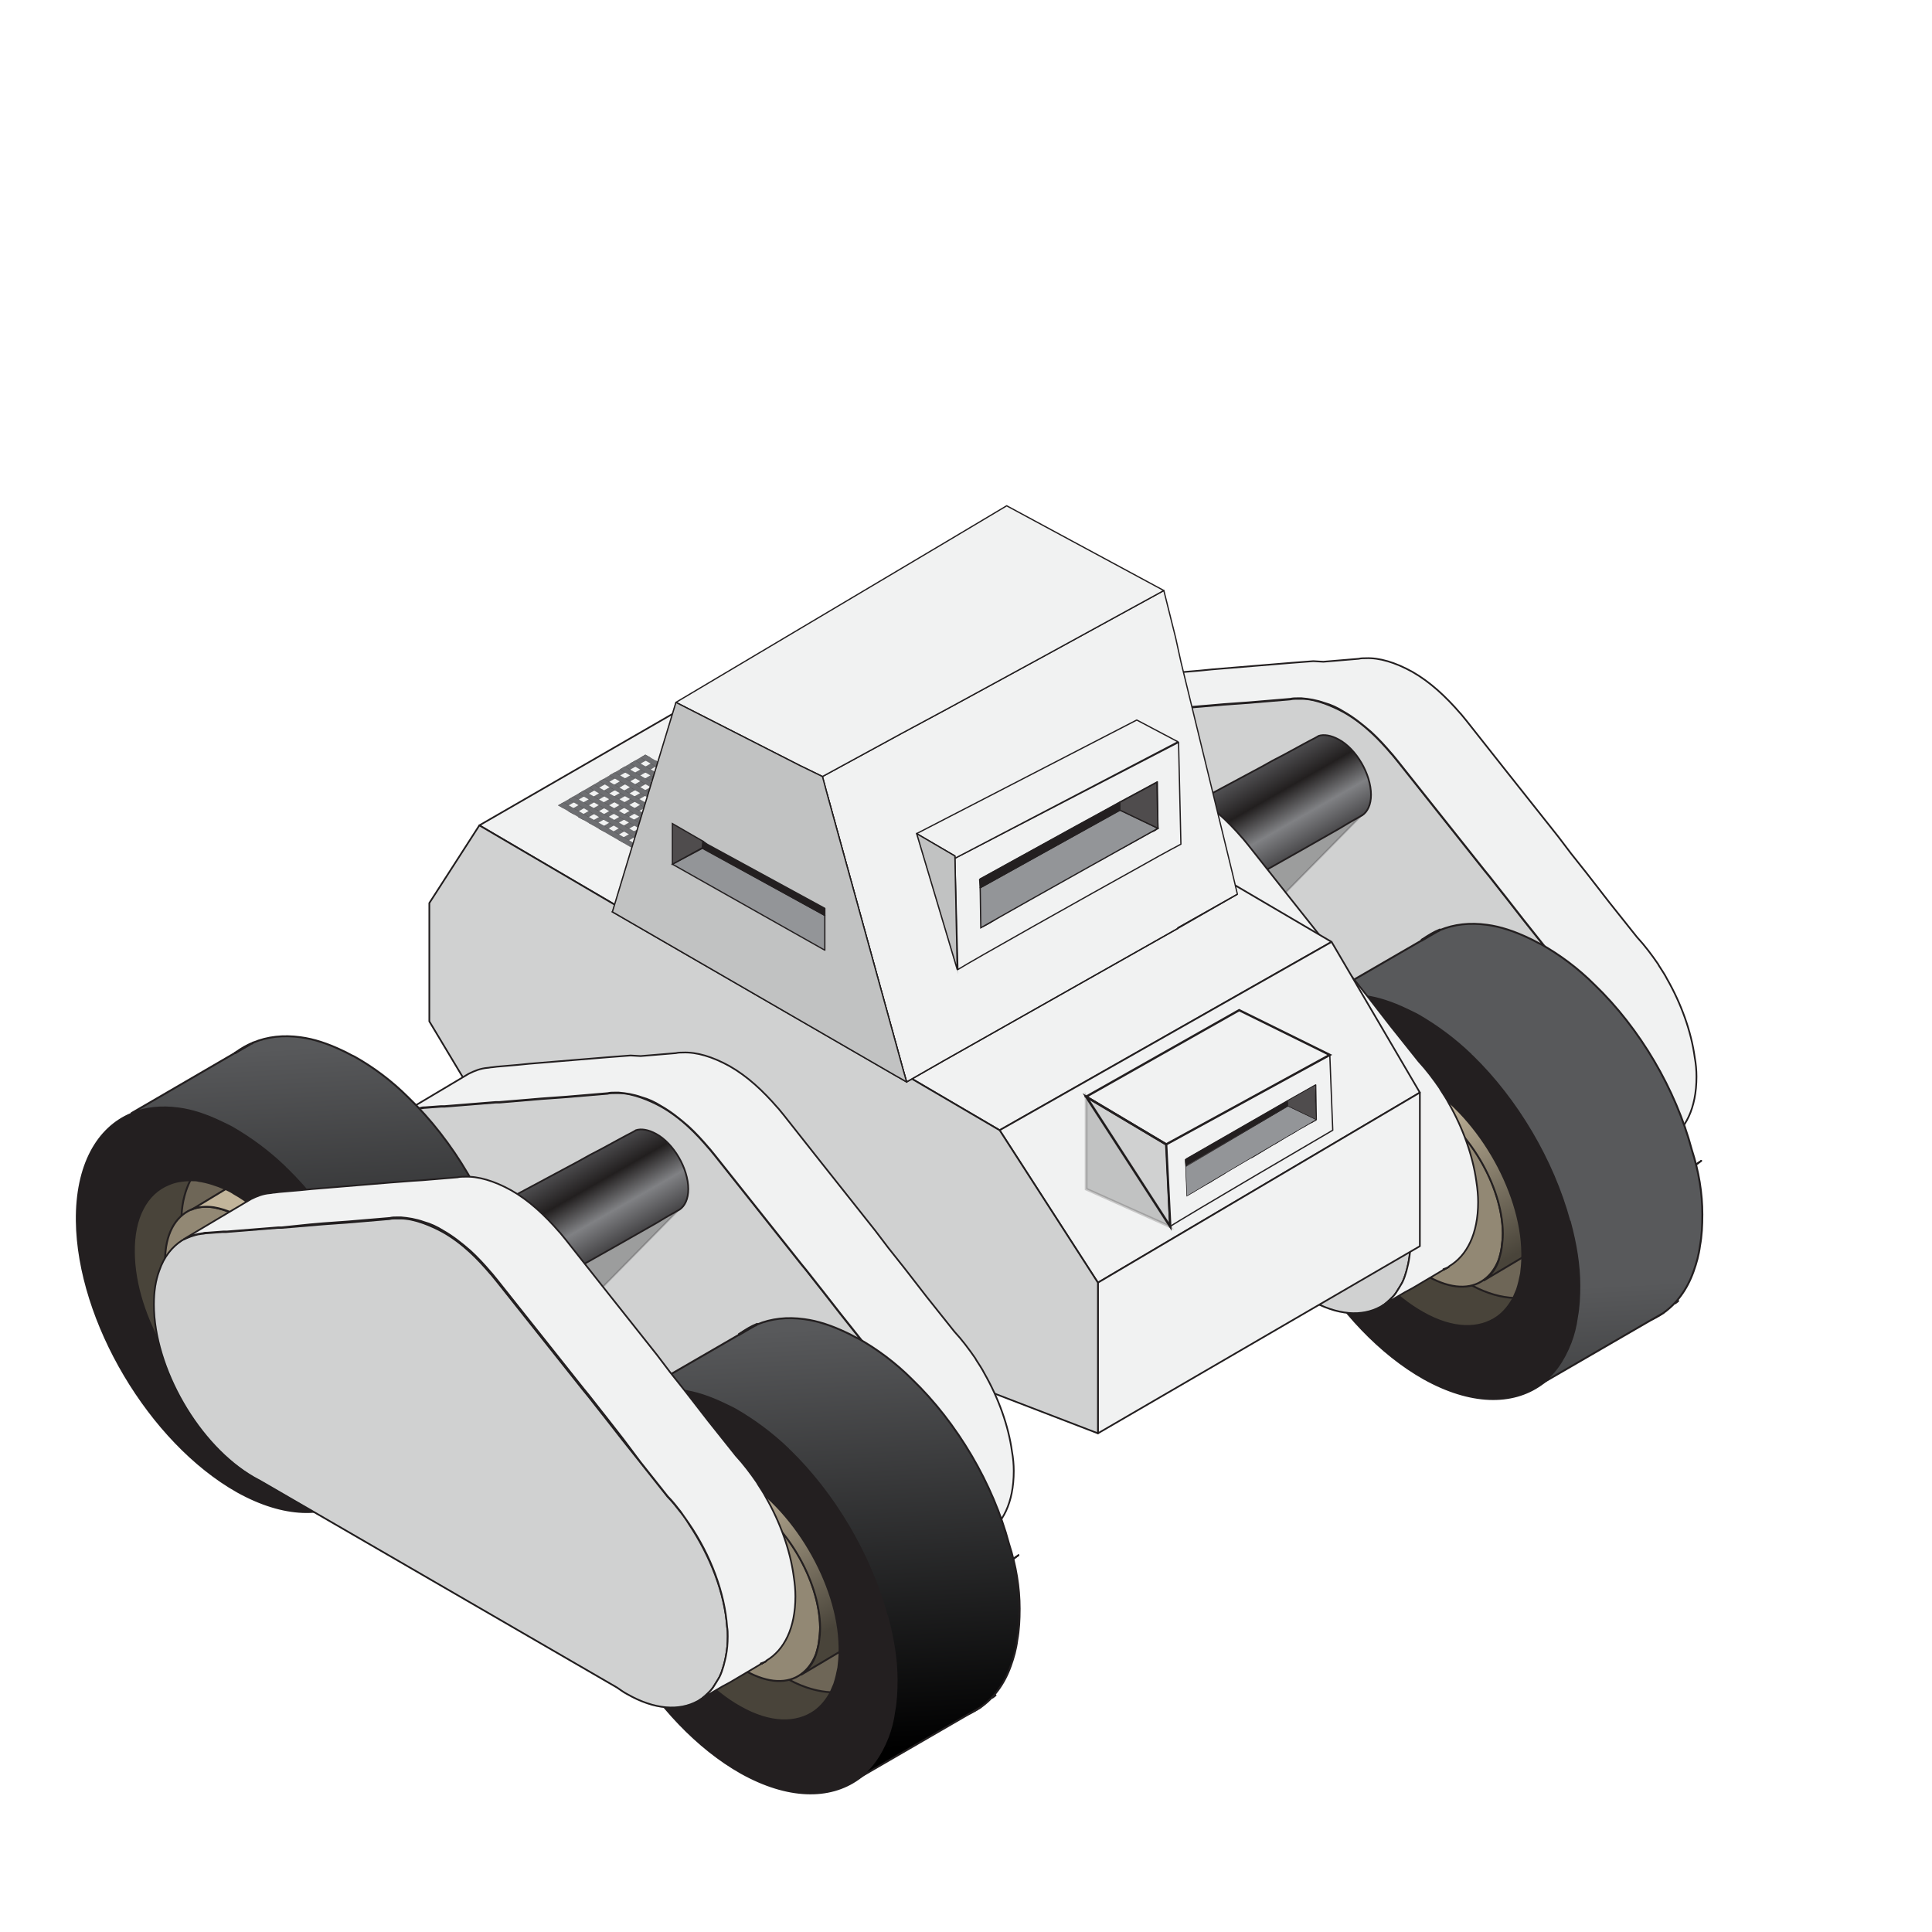 <svg width="230" height="230" viewBox="0 0 230 230" fill="none"
    xmlns="http://www.w3.org/2000/svg">

    <g clip-path="url(#)">
        <path d="M198.458 135.882L197.968 136.163C197.898 136.163 197.898 136.163 197.828 136.163C198.038 136.093 198.248 136.023 198.458 135.882Z" fill="#F1F2F2" stroke="#231F20" stroke-width="0.201" stroke-miterlimit="10" stroke-linecap="round" stroke-linejoin="round"/>
        <path d="M202.522 138.195C202.382 138.335 202.172 138.405 202.032 138.545L201.962 138.615L202.522 138.195Z" fill="#F1F2F2" stroke="#231F20" stroke-width="0.201" stroke-miterlimit="10" stroke-linecap="round" stroke-linejoin="round"/>
        <path d="M198.458 135.882L197.968 136.163C197.898 136.163 197.898 136.163 197.828 136.163C198.038 136.093 198.248 136.023 198.458 135.882Z" fill="#F1F2F2" stroke="#231F20" stroke-width="0.201" stroke-miterlimit="10" stroke-linecap="round" stroke-linejoin="round"/>
        <path d="M198.458 135.882L197.968 136.163C197.898 136.163 197.898 136.163 197.828 136.163C198.038 136.093 198.248 136.023 198.458 135.882Z" fill="#F1F2F2" stroke="#231F20" stroke-width="0.201" stroke-miterlimit="10" stroke-linecap="round" stroke-linejoin="round"/>
        <path d="M202.522 138.195C202.382 138.335 202.172 138.405 202.032 138.545L201.962 138.615L202.522 138.195Z" fill="#F1F2F2" stroke="#231F20" stroke-width="0.201" stroke-miterlimit="10" stroke-linecap="round" stroke-linejoin="round"/>
        <path d="M198.458 135.882L197.968 136.163C197.898 136.163 197.898 136.163 197.828 136.163C198.038 136.093 198.248 136.023 198.458 135.882Z" fill="#F1F2F2" stroke="#231F20" stroke-width="0.201" stroke-miterlimit="10" stroke-linecap="round" stroke-linejoin="round"/>
        <path d="M198.458 135.882L197.968 136.163C197.898 136.163 197.898 136.163 197.828 136.163C198.038 136.093 198.248 136.023 198.458 135.882Z" fill="#F1F2F2" stroke="#231F20" stroke-width="0.201" stroke-miterlimit="10" stroke-linecap="round" stroke-linejoin="round"/>
        <path d="M193.904 132.94C193.904 133.78 193.834 134.551 193.694 135.252C193.624 135.672 193.554 136.022 193.413 136.443C193.273 136.933 193.133 137.354 192.923 137.774C192.783 138.054 192.643 138.265 192.503 138.475C192.292 138.825 192.082 139.175 191.802 139.456C191.382 139.876 190.961 140.296 190.471 140.577L190.331 140.647C188.159 141.838 185.216 141.698 181.923 139.806C181.502 139.596 181.152 139.316 180.732 139.035L138.272 114.442C137.991 114.302 137.781 114.162 137.501 114.022C130.915 110.238 125.59 100.99 125.59 93.422C125.59 91.881 125.8 90.55 126.22 89.429C126.781 87.747 127.762 86.556 128.953 85.785C129.023 85.785 129.023 85.715 129.093 85.715C129.654 85.435 130.214 85.225 130.845 85.085C130.985 85.085 131.195 85.015 131.335 85.015C131.475 85.015 131.686 84.945 131.896 84.945L133.788 84.804H134.208L140.304 84.314H140.724L144.087 84.034L145.699 83.894L148.641 83.683L153.616 83.263C153.896 83.193 154.177 83.193 154.457 83.193C154.597 83.193 154.737 83.193 154.947 83.193C155.788 83.193 156.699 83.403 157.68 83.753C158.451 84.034 159.221 84.384 159.992 84.804C161.113 85.435 162.234 86.276 163.215 87.187C164.056 87.957 164.897 88.868 165.667 89.779L165.738 89.849C165.948 90.129 166.158 90.34 166.368 90.62L176.668 103.582L177.298 104.353L178.84 106.315L179.12 106.665L181.362 109.538L183.534 112.27L186.757 116.334C187.318 116.895 187.808 117.525 188.299 118.156C188.649 118.576 188.999 119.067 189.28 119.557C191.802 123.341 193.554 127.755 193.834 131.889C193.904 132.169 193.904 132.589 193.904 132.94Z" fill="#F1F2F2" stroke="#231F20" stroke-width="0.201" stroke-miterlimit="10" stroke-linecap="round" stroke-linejoin="round"/>
        <path opacity="0.14" d="M193.904 132.94C193.904 133.78 193.834 134.551 193.694 135.252C193.624 135.672 193.554 136.022 193.413 136.443C193.273 136.933 193.133 137.354 192.923 137.774C192.783 138.054 192.643 138.265 192.503 138.475C192.292 138.825 192.082 139.175 191.802 139.456C191.382 139.876 190.961 140.296 190.471 140.577L190.331 140.647C188.159 141.838 185.216 141.698 181.923 139.806C181.502 139.596 181.152 139.316 180.732 139.035L138.272 114.442C137.991 114.302 137.781 114.162 137.501 114.022C130.915 110.238 125.59 100.99 125.59 93.422C125.59 91.881 125.8 90.55 126.22 89.429C126.781 87.747 127.762 86.556 128.953 85.785C129.023 85.785 129.023 85.715 129.093 85.715C129.654 85.435 130.214 85.225 130.845 85.085C130.985 85.085 131.195 85.015 131.335 85.015C131.475 85.015 131.686 84.945 131.896 84.945L133.788 84.804H134.208L140.304 84.314H140.724L144.087 84.034L145.699 83.894L148.641 83.683L153.616 83.263C153.896 83.193 154.177 83.193 154.457 83.193C154.597 83.193 154.737 83.193 154.947 83.193C155.788 83.193 156.699 83.403 157.68 83.753C158.451 84.034 159.221 84.384 159.992 84.804C161.113 85.435 162.234 86.276 163.215 87.187C164.056 87.957 164.897 88.868 165.667 89.779L165.738 89.849C165.948 90.129 166.158 90.34 166.368 90.62L176.668 103.582L177.298 104.353L178.84 106.315L179.12 106.665L181.362 109.538L183.534 112.27L186.757 116.334C187.318 116.895 187.808 117.525 188.299 118.156C188.649 118.576 188.999 119.067 189.28 119.557C191.802 123.341 193.554 127.755 193.834 131.889C193.904 132.169 193.904 132.589 193.904 132.94Z" fill="black" stroke="#231F20" stroke-width="0.201" stroke-miterlimit="10"/>
        <path d="M201.962 128.175C201.962 131.959 200.63 134.551 198.528 135.812L198.458 135.882C198.248 136.023 198.038 136.093 197.828 136.163C197.898 136.163 197.898 136.163 197.968 136.163L194.184 138.405L193.273 138.895L192.082 139.596L190.471 140.577C190.961 140.297 191.382 139.876 191.802 139.456C192.082 139.175 192.293 138.825 192.503 138.475C192.643 138.265 192.783 137.984 192.923 137.774C193.133 137.354 193.273 136.933 193.414 136.443C193.484 136.093 193.624 135.672 193.694 135.252C193.834 134.551 193.904 133.78 193.904 132.94C193.904 132.589 193.904 132.169 193.834 131.819C193.554 127.755 191.872 123.271 189.28 119.487C188.929 118.997 188.649 118.576 188.299 118.086C187.808 117.455 187.318 116.824 186.757 116.264L183.534 112.2L181.362 109.468L179.12 106.595L178.84 106.245L177.299 104.283L176.668 103.512L166.368 90.55C166.158 90.27 165.948 90.059 165.738 89.779L165.668 89.709C164.897 88.798 164.056 87.887 163.215 87.117C162.164 86.206 161.113 85.365 159.992 84.734C159.222 84.244 158.451 83.894 157.68 83.683C156.699 83.333 155.788 83.193 154.948 83.123C154.807 83.123 154.597 83.123 154.457 83.123C154.177 83.123 153.897 83.123 153.616 83.193L148.642 83.613L145.699 83.823L144.087 83.964L140.724 84.244H140.304L134.208 84.734H133.788L131.896 84.874C131.686 84.874 131.546 84.874 131.335 84.945C131.195 84.945 130.985 85.015 130.845 85.015C130.214 85.155 129.654 85.365 129.093 85.645L130.845 84.594L137.081 80.881C137.781 80.53 138.482 80.25 139.323 80.18C139.463 80.18 139.673 80.11 139.883 80.11L140.444 80.04L142.896 79.83L144.298 79.69L153.616 78.919L156.349 78.709L157.54 78.779L161.744 78.428C162.024 78.358 162.304 78.358 162.585 78.358C164.196 78.288 166.088 78.849 168.12 79.97C170.222 81.161 172.114 82.913 173.865 84.945L173.935 85.015C174.146 85.295 174.356 85.505 174.566 85.785L179.05 91.461L185.496 99.588L187.038 101.62L188.929 104.002L191.592 107.436L194.885 111.57C195.796 112.55 196.637 113.672 197.407 114.793C197.407 114.863 197.477 114.863 197.477 114.933C197.828 115.493 198.178 115.984 198.458 116.544C200.14 119.487 201.331 122.78 201.751 125.863C201.892 126.634 201.962 127.404 201.962 128.175Z" fill="#F1F2F2" stroke="#231F20" stroke-width="0.201" stroke-miterlimit="10" stroke-linecap="round" stroke-linejoin="round"/>
        <path opacity="0.25" d="M162.164 96.996L152.985 106.315L146.75 98.537L162.164 96.996Z" fill="black" stroke="#231F20" stroke-width="0.201" stroke-miterlimit="10"/>
        <path d="M163.215 94.614C163.215 95.805 162.795 96.646 162.164 97.066C162.094 97.066 162.094 97.136 162.024 97.136C161.954 97.206 160.973 97.697 159.501 98.608C155.087 101.13 146.119 106.245 141.354 108.697C140.514 109.117 139.813 109.468 139.323 109.748C139.953 109.328 140.374 108.417 140.374 107.296C140.374 104.773 138.622 101.69 136.45 100.429C135.469 99.869 134.558 99.728 133.857 100.079C134.628 99.659 135.539 99.168 136.52 98.608C140.584 96.435 145.909 93.563 150.113 91.321C151.094 90.76 152.004 90.27 152.845 89.849C154.527 88.938 155.788 88.238 156.489 87.887C156.769 87.747 156.979 87.607 156.979 87.607C157.61 87.397 158.451 87.537 159.361 88.028C161.463 89.149 163.215 92.161 163.215 94.614Z" fill="url(#paint0_linear_1_19911)" stroke="#231F20" stroke-width="0.201" stroke-miterlimit="10" stroke-linecap="round" stroke-linejoin="round"/>
        <path d="M162.794 124.812C162.794 124.812 156.699 118.646 155.648 130.207C154.597 141.768 154.597 141.768 154.597 141.768L166.158 159.144L179.68 160.546L180.661 153.539L162.794 124.812Z" fill="#49443A" stroke="#231F20" stroke-width="0.226" stroke-miterlimit="10" stroke-linecap="round" stroke-linejoin="round"/>
        <path d="M186.967 145.902C186.967 146.743 186.897 147.514 186.827 148.284C186.687 148.985 186.547 149.616 186.337 150.246C185.846 151.647 185.005 152.698 184.024 153.399C183.043 154.1 181.852 154.52 180.521 154.52C180.451 154.52 180.311 154.52 180.241 154.52C178.769 154.45 177.088 154.03 175.266 153.049C175.196 153.049 175.196 152.979 175.126 152.979C168.47 149.265 163.005 140.017 162.935 132.449C162.935 132.099 162.935 131.679 162.935 131.328C163.005 129.647 163.425 128.245 163.986 127.124C163.986 127.054 164.056 126.984 164.126 126.914C164.826 125.653 165.807 124.742 167.068 124.252C168.119 123.831 169.311 123.691 170.642 123.901C171.623 124.042 172.744 124.392 173.865 124.952C174.145 125.092 174.495 125.233 174.776 125.443C174.916 125.513 175.056 125.583 175.266 125.723C175.336 125.723 175.336 125.793 175.406 125.793C180.801 130.978 185.075 138.265 186.967 145.412C186.967 145.482 186.967 145.482 186.967 145.552C186.967 145.622 186.967 145.762 186.967 145.902Z" fill="#6E6657" stroke="#231F20" stroke-width="0.226" stroke-miterlimit="10" stroke-linecap="round" stroke-linejoin="round"/>
        <path d="M160.973 136.653C161.043 142.329 165.107 149.195 170.081 151.998C172.744 153.469 175.056 153.539 176.667 152.348C177.438 151.787 177.999 151.017 178.419 149.966C178.559 149.545 178.699 149.055 178.769 148.494C178.839 147.934 178.909 147.373 178.909 146.743C178.839 141.067 174.776 134.201 169.801 131.398C169.591 131.258 169.381 131.188 169.1 131.048C168.259 130.628 167.419 130.417 166.718 130.277C165.737 130.137 164.826 130.207 164.056 130.558C162.094 131.398 160.903 133.5 160.973 136.653Z" fill="#928874" stroke="#231F20" stroke-width="0.226" stroke-miterlimit="10" stroke-linecap="round" stroke-linejoin="round"/>
        <path d="M164.056 130.628C164.826 130.277 165.737 130.207 166.718 130.347C167.489 130.487 168.26 130.698 169.1 131.118C169.311 131.258 169.521 131.328 169.801 131.468C174.776 134.271 178.84 141.137 178.91 146.813C178.91 147.443 178.84 148.004 178.769 148.564C178.699 149.055 178.559 149.545 178.419 150.036C178.069 151.087 177.438 151.858 176.668 152.418L181.502 149.545L181.572 149.475C183.184 148.564 184.165 146.533 184.165 143.66C184.094 137.985 180.031 131.118 175.056 128.315C172.884 127.124 170.922 126.844 169.381 127.475L168.119 128.175L164.056 130.628Z" fill="url(#paint1_linear_1_19911)" stroke="#231F20" stroke-width="0.226" stroke-miterlimit="10" stroke-linecap="round" stroke-linejoin="round"/>
        <path d="M186.967 145.482C186.967 145.411 186.967 145.411 186.897 145.341C184.935 138.125 180.661 130.908 175.336 125.723C175.266 125.653 175.196 125.653 175.196 125.583C173.234 123.691 171.132 122.15 168.96 120.888C168.47 120.608 167.98 120.398 167.559 120.188C165.807 119.347 164.126 118.786 162.514 118.576C160.482 118.296 158.591 118.506 156.979 119.137H156.909C152.845 120.818 150.323 125.303 150.393 131.889C150.533 143.8 159.081 158.233 169.521 164.119C175.056 167.202 180.031 167.272 183.464 164.82C185.076 163.699 186.267 162.017 187.107 159.845C187.458 158.934 187.738 157.883 187.878 156.762C188.088 155.641 188.158 154.38 188.158 153.049C188.018 150.596 187.668 148.074 186.967 145.482ZM178.279 156.762C176.107 158.304 172.954 158.304 169.381 156.272C162.725 152.558 157.259 143.309 157.189 135.742C157.119 131.538 158.731 128.666 161.323 127.615C162.094 127.264 163.005 127.124 163.986 127.124C164.056 127.124 164.126 127.124 164.196 127.124C164.406 127.124 164.686 127.124 164.897 127.194C165.878 127.334 166.999 127.685 168.12 128.175C168.4 128.315 168.75 128.456 169.031 128.666C175.687 132.379 181.152 141.628 181.222 149.195C181.222 149.335 181.222 149.475 181.222 149.615C181.222 150.316 181.152 150.947 181.082 151.577C180.942 152.278 180.802 152.908 180.591 153.539C180.451 153.889 180.311 154.17 180.171 154.52C179.681 155.431 179.05 156.202 178.279 156.762Z" fill="#231F20" stroke="#231F20" stroke-width="0.226" stroke-miterlimit="10" stroke-linecap="round" stroke-linejoin="round"/>
        <path d="M196.566 157.113C197.057 156.902 197.547 156.622 198.038 156.272L196.566 157.113ZM186.967 145.341C185.006 138.125 180.732 130.908 175.407 125.723C175.336 125.653 175.266 125.653 175.266 125.583V125.653C175.547 126.844 175.967 127.965 176.387 129.156C178.139 133.921 180.872 138.545 184.165 142.469C185.076 143.52 186.057 144.571 187.037 145.552C187.037 145.552 187.037 145.552 187.107 145.552C186.967 145.412 186.967 145.412 186.967 145.341ZM169.311 111.85C169.241 111.85 169.241 111.92 169.241 111.92C169.941 111.5 170.572 111.149 170.922 110.939C170.992 110.939 170.992 110.869 171.062 110.869C171.133 110.799 171.203 110.799 171.203 110.799C171.273 110.799 171.273 110.729 171.343 110.729L171.413 110.659C170.712 110.939 170.011 111.36 169.311 111.85Z" fill="#231F20" stroke="#231F20" stroke-width="0.226" stroke-miterlimit="10" stroke-linecap="round" stroke-linejoin="round"/>
        <path d="M199.789 154.87C199.649 155.011 199.509 155.081 199.439 155.151C199.509 155.011 199.649 154.941 199.789 154.87Z" fill="url(#paint2_linear_1_19911)" stroke="#231F20" stroke-width="0.226" stroke-miterlimit="10" stroke-linecap="round" stroke-linejoin="round"/>
        <path d="M202.662 144.571C202.662 145.902 202.592 147.163 202.382 148.284C202.241 149.405 201.961 150.386 201.611 151.367C200.84 153.539 199.579 155.221 197.967 156.342L196.496 157.183L183.324 164.82C184.935 163.699 186.126 162.017 186.967 159.845C187.317 158.934 187.598 157.883 187.738 156.762C187.948 155.641 188.018 154.38 188.018 153.049C188.018 150.596 187.598 148.074 186.897 145.482C186.897 145.412 186.897 145.412 186.827 145.341C184.865 138.125 180.591 130.908 175.266 125.723C175.196 125.653 175.126 125.653 175.126 125.583C173.164 123.691 171.062 122.15 168.89 120.889C168.4 120.608 167.909 120.398 167.489 120.188C165.737 119.347 164.056 118.787 162.444 118.576C160.412 118.296 158.52 118.506 156.909 119.137H156.839L169.311 111.92C169.241 111.92 169.241 111.99 169.241 111.99C169.941 111.57 170.572 111.219 170.922 111.009C170.992 111.009 170.992 110.939 171.062 110.939C171.132 110.869 171.202 110.869 171.202 110.869C171.272 110.869 171.272 110.799 171.342 110.799L171.413 110.729C173.094 110.028 174.986 109.818 177.018 110.098C178.629 110.309 180.311 110.869 182.063 111.71C182.553 111.92 182.973 112.2 183.464 112.411C185.706 113.672 187.878 115.283 189.84 117.245C195.235 122.43 199.509 129.717 201.401 136.864C202.241 139.456 202.662 142.048 202.662 144.571Z" fill="url(#paint3_linear_1_19911)" stroke="#231F20" stroke-width="0.226" stroke-miterlimit="10" stroke-linecap="round" stroke-linejoin="round"/>
        <path d="M170.922 110.939C170.502 111.149 169.941 111.5 169.241 111.92L169.311 111.85L170.922 110.939Z" fill="#C49A6C" stroke="#231F20" stroke-width="0.226" stroke-miterlimit="10" stroke-linecap="round" stroke-linejoin="round"/>
        <path d="M102.819 91.321C102.819 91.321 96.723 85.155 95.672 96.716C94.551 108.207 94.551 108.207 94.551 108.207L106.112 125.583L119.634 126.984L120.615 119.978L102.819 91.321Z" fill="#49443A" stroke="#231F20" stroke-width="0.226" stroke-miterlimit="10" stroke-linecap="round" stroke-linejoin="round"/>
        <path d="M126.991 112.411C126.991 113.251 126.921 114.022 126.851 114.793C126.711 115.493 126.571 116.124 126.361 116.755C125.87 118.156 125.029 119.207 124.049 119.908C123.068 120.608 121.876 121.029 120.545 121.029C120.475 121.029 120.335 121.029 120.265 121.029C118.794 121.029 117.112 120.538 115.29 119.557C115.22 119.557 115.22 119.487 115.15 119.487C108.424 115.704 102.959 106.455 102.889 98.888C102.889 98.538 102.889 98.117 102.889 97.767C102.959 96.085 103.379 94.684 103.94 93.563C103.94 93.493 104.01 93.423 104.08 93.353C104.78 92.091 105.761 91.181 107.023 90.69C108.074 90.27 109.265 90.13 110.596 90.34C111.577 90.48 112.698 90.83 113.819 91.391C114.099 91.531 114.45 91.671 114.73 91.881C114.87 91.951 115.01 92.021 115.22 92.162C115.29 92.162 115.29 92.232 115.36 92.232C120.755 97.416 125.029 104.703 126.921 111.85C126.921 111.92 126.921 111.92 126.921 111.99C126.991 112.06 126.991 112.2 126.991 112.411Z" fill="#6E6657" stroke="#231F20" stroke-width="0.226" stroke-miterlimit="10" stroke-linecap="round" stroke-linejoin="round"/>
        <path d="M100.927 103.162C100.997 108.837 105.061 115.704 110.035 118.506C112.698 119.978 115.01 120.048 116.621 118.857C117.392 118.296 117.953 117.525 118.373 116.474C118.513 116.054 118.653 115.564 118.723 115.003C118.794 114.442 118.864 113.882 118.864 113.251C118.794 107.576 114.73 100.71 109.755 97.907C109.545 97.767 109.335 97.697 109.054 97.557C108.214 97.136 107.373 96.926 106.672 96.786C105.691 96.646 104.78 96.716 104.01 97.066C102.118 97.907 100.927 100.009 100.927 103.162Z" fill="#928874" stroke="#231F20" stroke-width="0.226" stroke-miterlimit="10" stroke-linecap="round" stroke-linejoin="round"/>
        <path d="M104.08 97.066C104.851 96.716 105.762 96.646 106.743 96.786C107.513 96.926 108.284 97.136 109.125 97.557C109.335 97.697 109.545 97.767 109.825 97.907C114.8 100.71 118.864 107.576 118.934 113.251C118.934 113.882 118.864 114.443 118.794 115.003C118.724 115.493 118.584 115.984 118.444 116.474C118.093 117.525 117.463 118.296 116.692 118.857L121.526 115.984L121.597 115.914C123.208 115.003 124.189 112.971 124.189 110.098C124.119 104.423 120.055 97.557 115.08 94.754C112.908 93.563 110.947 93.283 109.405 93.913L108.144 94.614L104.08 97.066Z" fill="url(#paint4_linear_1_19911)" stroke="#231F20" stroke-width="0.226" stroke-miterlimit="10" stroke-linecap="round" stroke-linejoin="round"/>
        <path d="M126.991 111.99C126.991 111.92 126.991 111.92 126.921 111.85C124.959 104.633 120.685 97.416 115.36 92.232C115.29 92.162 115.22 92.162 115.22 92.091C113.258 90.2 111.156 88.658 108.984 87.397C108.494 87.117 108.003 86.907 107.583 86.696C105.831 85.856 104.15 85.295 102.538 85.085C100.506 84.805 98.615 85.015 97.003 85.645H96.933C92.869 87.327 90.347 91.811 90.417 98.397C90.557 110.309 99.105 124.742 109.545 130.628C115.08 133.711 120.055 133.781 123.488 131.328C125.1 130.207 126.291 128.526 127.131 126.354C127.482 125.443 127.762 124.392 127.902 123.271C128.112 122.15 128.182 120.889 128.182 119.557C128.042 117.105 127.692 114.513 126.991 111.99ZM118.303 123.201C116.131 124.742 112.978 124.742 109.405 122.71C102.749 118.997 97.283 109.818 97.213 102.181C97.143 97.977 98.755 95.104 101.347 94.053C102.118 93.703 103.029 93.563 104.01 93.563C104.08 93.563 104.15 93.563 104.22 93.563C104.43 93.563 104.71 93.563 104.921 93.633C105.901 93.773 107.023 94.123 108.144 94.614C108.424 94.754 108.774 94.894 109.054 95.104C115.711 98.818 121.176 108.067 121.246 115.634C121.246 115.774 121.246 115.914 121.246 116.054C121.246 116.755 121.176 117.385 121.106 118.016C120.966 118.716 120.825 119.347 120.615 119.978C120.475 120.328 120.335 120.608 120.195 120.959C119.704 121.94 119.074 122.64 118.303 123.201Z" fill="#231F20" stroke="#231F20" stroke-width="0.226" stroke-miterlimit="10" stroke-linecap="round" stroke-linejoin="round"/>
        <path d="M136.59 123.621C137.081 123.411 137.571 123.13 138.062 122.78L136.59 123.621ZM126.921 111.78C124.959 104.563 120.685 97.346 115.36 92.161C115.29 92.091 115.22 92.091 115.22 92.021V92.091C115.5 93.282 115.921 94.403 116.341 95.595C118.093 100.359 120.825 104.983 124.119 108.907C125.029 109.958 126.01 111.009 126.991 111.99C126.991 111.99 126.991 111.99 127.061 111.99C126.991 111.92 126.991 111.85 126.921 111.78ZM109.335 78.359C109.265 78.359 109.265 78.428 109.265 78.428C109.965 78.008 110.596 77.658 110.946 77.448C111.016 77.448 111.016 77.378 111.086 77.378C111.156 77.308 111.226 77.308 111.226 77.308C111.297 77.308 111.297 77.237 111.367 77.237L111.437 77.167C110.736 77.448 109.965 77.868 109.335 78.359Z" fill="#231F20" stroke="#231F20" stroke-width="0.226" stroke-miterlimit="10" stroke-linecap="round" stroke-linejoin="round"/>
        <path d="M139.743 121.309C139.603 121.449 139.463 121.519 139.393 121.589C139.533 121.519 139.673 121.449 139.743 121.309Z" fill="url(#paint5_linear_1_19911)" stroke="#231F20" stroke-width="0.226" stroke-miterlimit="10" stroke-linecap="round" stroke-linejoin="round"/>
        <path d="M142.687 111.009C142.687 112.34 142.616 113.602 142.406 114.723C142.266 115.844 141.986 116.825 141.636 117.806C140.865 119.978 139.604 121.659 137.992 122.78L136.521 123.621L123.418 131.258C125.03 130.137 126.221 128.456 127.062 126.284C127.412 125.373 127.692 124.322 127.833 123.201C128.043 122.08 128.113 120.818 128.113 119.487C128.113 117.035 127.692 114.513 126.992 111.92C126.992 111.85 126.992 111.85 126.922 111.78C124.96 104.563 120.686 97.346 115.361 92.162C115.291 92.091 115.221 92.091 115.221 92.021C113.259 90.13 111.157 88.588 108.985 87.327C108.494 87.047 108.004 86.837 107.584 86.626C105.832 85.785 104.15 85.225 102.539 85.015C100.507 84.735 98.615 84.945 97.004 85.575H96.934L109.335 78.359C109.265 78.359 109.265 78.429 109.265 78.429C109.966 78.008 110.596 77.658 110.947 77.448C111.017 77.448 111.017 77.378 111.087 77.378C111.157 77.308 111.227 77.308 111.227 77.308C111.297 77.308 111.297 77.237 111.367 77.237L111.437 77.168C113.119 76.467 115.011 76.257 117.042 76.537C118.654 76.747 120.336 77.308 122.087 78.148C122.578 78.359 122.998 78.639 123.489 78.849C125.731 80.11 127.903 81.722 129.865 83.684C135.26 88.868 139.534 96.155 141.425 103.302C142.266 105.894 142.687 108.557 142.687 111.009Z" fill="url(#paint6_linear_1_19911)" stroke="#231F20" stroke-width="0.226" stroke-miterlimit="10" stroke-linecap="round" stroke-linejoin="round"/>
        <path d="M110.946 77.448C110.526 77.658 109.965 78.008 109.265 78.429L109.335 78.359L110.946 77.448Z" fill="#C49A6C" stroke="#231F20" stroke-width="0.226" stroke-miterlimit="10" stroke-linecap="round" stroke-linejoin="round"/>
        <path d="M172.464 150.806L171.973 151.087C171.903 151.087 171.903 151.087 171.833 151.087C172.113 151.017 172.253 150.947 172.464 150.806Z" fill="#F1F2F2" stroke="#231F20" stroke-width="0.201" stroke-miterlimit="10" stroke-linecap="round" stroke-linejoin="round"/>
        <path d="M172.464 150.806L171.973 151.087C171.903 151.087 171.903 151.087 171.833 151.087C172.113 151.017 172.253 150.947 172.464 150.806Z" fill="#F1F2F2" stroke="#231F20" stroke-width="0.201" stroke-miterlimit="10" stroke-linecap="round" stroke-linejoin="round"/>
        <path d="M172.464 150.806L171.973 151.087C171.903 151.087 171.903 151.087 171.833 151.087C172.113 151.017 172.253 150.947 172.464 150.806Z" fill="#F1F2F2" stroke="#231F20" stroke-width="0.201" stroke-miterlimit="10" stroke-linecap="round" stroke-linejoin="round"/>
        <path d="M172.464 150.806L171.973 151.087C171.903 151.087 171.903 151.087 171.833 151.087C172.113 151.017 172.253 150.947 172.464 150.806Z" fill="#F1F2F2" stroke="#231F20" stroke-width="0.201" stroke-miterlimit="10" stroke-linecap="round" stroke-linejoin="round"/>
        <path d="M172.464 150.806L171.973 151.087C171.903 151.087 171.903 151.087 171.833 151.087C172.113 151.017 172.253 150.947 172.464 150.806Z" fill="#F1F2F2" stroke="#231F20" stroke-width="0.201" stroke-miterlimit="10" stroke-linecap="round" stroke-linejoin="round"/>
        <path d="M167.909 147.864C167.909 148.705 167.839 149.475 167.699 150.176C167.629 150.596 167.559 150.947 167.419 151.367C167.279 151.858 167.139 152.278 166.928 152.698C166.788 152.979 166.648 153.189 166.508 153.399C166.298 153.749 166.088 154.1 165.807 154.38C165.387 154.8 164.967 155.221 164.476 155.501L164.336 155.571C162.164 156.762 159.221 156.622 155.928 154.73C155.508 154.52 155.157 154.24 154.737 153.959L112.277 129.366C111.997 129.226 111.787 129.086 111.506 128.946C104.92 125.162 99.595 115.914 99.595 108.347C99.595 106.805 99.805 105.474 100.226 104.353C100.786 102.671 101.767 101.48 102.958 100.709C103.028 100.709 103.028 100.639 103.099 100.639C103.659 100.359 104.22 100.149 104.85 100.009C104.99 100.009 105.2 99.939 105.341 99.939C105.481 99.939 105.691 99.869 105.901 99.869L107.793 99.729H108.213L114.309 99.238H114.729L118.093 98.958L119.704 98.818L122.647 98.608L127.622 98.187C127.902 98.117 128.182 98.117 128.462 98.117C128.602 98.117 128.743 98.117 128.953 98.117C129.794 98.117 130.704 98.327 131.685 98.678C132.456 98.958 133.227 99.308 133.998 99.729C135.119 100.359 136.24 101.2 137.221 102.111C138.061 102.882 138.902 103.792 139.673 104.703L139.743 104.773C139.953 105.054 140.163 105.264 140.373 105.544L150.673 118.506L151.304 119.277L152.845 121.239L153.125 121.589L155.368 124.462L157.54 127.194L160.763 131.258C161.323 131.819 161.814 132.449 162.304 133.08C162.654 133.5 163.005 133.991 163.285 134.481C165.807 138.265 167.559 142.679 167.839 146.813C167.909 147.093 167.909 147.443 167.909 147.864Z" fill="#F1F2F2" stroke="#231F20" stroke-width="0.201" stroke-miterlimit="10" stroke-linecap="round" stroke-linejoin="round"/>
        <path opacity="0.14" d="M167.909 147.864C167.909 148.705 167.839 149.475 167.699 150.176C167.629 150.596 167.559 150.947 167.419 151.367C167.279 151.858 167.139 152.278 166.928 152.698C166.788 152.979 166.648 153.189 166.508 153.399C166.298 153.749 166.088 154.1 165.807 154.38C165.387 154.8 164.967 155.221 164.476 155.501L164.336 155.571C162.164 156.762 159.221 156.622 155.928 154.73C155.508 154.52 155.157 154.24 154.737 153.959L112.277 129.366C111.997 129.226 111.787 129.086 111.506 128.946C104.92 125.162 99.595 115.914 99.595 108.347C99.595 106.805 99.805 105.474 100.226 104.353C100.786 102.671 101.767 101.48 102.958 100.709C103.028 100.709 103.028 100.639 103.099 100.639C103.659 100.359 104.22 100.149 104.85 100.009C104.99 100.009 105.2 99.939 105.341 99.939C105.481 99.939 105.691 99.869 105.901 99.869L107.793 99.729H108.213L114.309 99.238H114.729L118.093 98.958L119.704 98.818L122.647 98.608L127.622 98.187C127.902 98.117 128.182 98.117 128.462 98.117C128.602 98.117 128.743 98.117 128.953 98.117C129.794 98.117 130.704 98.327 131.685 98.678C132.456 98.958 133.227 99.308 133.998 99.729C135.119 100.359 136.24 101.2 137.221 102.111C138.061 102.882 138.902 103.792 139.673 104.703L139.743 104.773C139.953 105.054 140.163 105.264 140.373 105.544L150.673 118.506L151.304 119.277L152.845 121.239L153.125 121.589L155.368 124.462L157.54 127.194L160.763 131.258C161.323 131.819 161.814 132.449 162.304 133.08C162.654 133.5 163.005 133.991 163.285 134.481C165.807 138.265 167.559 142.679 167.839 146.813C167.909 147.093 167.909 147.443 167.909 147.864Z" fill="black" stroke="#231F20" stroke-width="0.201" stroke-miterlimit="10"/>
        <path d="M175.967 143.099C175.967 146.883 174.636 149.475 172.534 150.736L172.463 150.806C172.253 150.947 172.043 151.017 171.833 151.087C171.903 151.087 171.903 151.087 171.973 151.087L168.189 153.329L167.279 153.819L166.088 154.52L164.476 155.501C164.966 155.221 165.387 154.8 165.807 154.38C166.088 154.1 166.298 153.749 166.508 153.399C166.648 153.189 166.788 152.908 166.928 152.698C167.138 152.278 167.279 151.857 167.419 151.367C167.489 151.017 167.629 150.596 167.699 150.176C167.839 149.475 167.909 148.704 167.909 147.864C167.909 147.513 167.909 147.093 167.839 146.743C167.559 142.679 165.877 138.195 163.285 134.411C162.935 133.921 162.654 133.5 162.304 133.01C161.813 132.379 161.323 131.749 160.763 131.188L157.539 127.124L155.438 124.322L153.195 121.449L152.915 121.099L151.374 119.137L150.743 118.366L140.443 105.404C140.233 105.124 140.023 104.913 139.813 104.633L139.743 104.563C138.972 103.652 138.131 102.741 137.29 101.971C136.239 101.06 135.189 100.219 134.067 99.588C133.297 99.098 132.526 98.748 131.755 98.537C130.774 98.187 129.864 98.047 129.023 97.977C128.883 97.977 128.672 97.977 128.532 97.977C128.252 97.977 127.972 97.977 127.691 98.047L122.717 98.467L119.774 98.677L118.163 98.818L114.799 99.168H114.379L108.283 99.658H107.863L105.971 99.799C105.761 99.799 105.621 99.799 105.411 99.869C105.27 99.869 105.06 99.939 104.92 99.939C104.29 100.079 103.729 100.289 103.168 100.569L104.92 99.518L111.156 95.805C111.857 95.454 112.557 95.174 113.398 95.104C113.538 95.104 113.748 95.034 113.959 95.034L114.519 94.964L116.971 94.754L118.373 94.614L127.691 93.843L130.424 93.633L131.545 93.563L135.749 93.212C136.029 93.142 136.31 93.142 136.59 93.142C138.201 93.072 140.093 93.633 142.125 94.754C144.227 95.945 146.119 97.697 147.87 99.728L147.94 99.799C148.151 100.079 148.361 100.289 148.571 100.569L153.055 106.245L159.501 114.372L161.043 116.404L162.935 118.786L165.597 122.22L168.89 126.353C169.801 127.334 170.642 128.455 171.413 129.577C171.413 129.647 171.483 129.647 171.483 129.717C171.833 130.277 172.183 130.768 172.463 131.328C174.145 134.271 175.336 137.564 175.757 140.647C175.897 141.558 175.967 142.328 175.967 143.099Z" fill="#F1F2F2" stroke="#231F20" stroke-width="0.201" stroke-miterlimit="10" stroke-linecap="round" stroke-linejoin="round"/>
    </g>
    <defs>
        <linearGradient id="paint0_linear_1_19911" x1="146.15" y1="92.308" x2="152.234" y2="102.936" gradientUnits="userSpaceOnUse">
            <stop stop-color="#59595C"/>
            <stop offset="0.364" stop-color="#221F1F"/>
            <stop offset="0.674" stop-color="#808184"/>
            <stop offset="1" stop-color="#424143"/>
        </linearGradient>
        <linearGradient id="paint1_linear_1_19911" x1="170.865" y1="129.289" x2="180.435" y2="146.807" gradientUnits="userSpaceOnUse">
            <stop stop-color="#C2B59B"/>
            <stop offset="1" stop-color="#49443A"/>
        </linearGradient>
        <linearGradient id="paint2_linear_1_19911" x1="199.67" y1="154.857" x2="199.526" y2="155.127" gradientUnits="userSpaceOnUse">
            <stop stop-color="#58595B"/>
            <stop offset="1"/>
        </linearGradient>
        <linearGradient id="paint3_linear_1_19911" x1="181.403" y1="161.542" x2="178.662" y2="111.173" gradientUnits="userSpaceOnUse">
            <stop/>
            <stop offset="1" stop-color="#58595B"/>
        </linearGradient>
        <linearGradient id="paint4_linear_1_19911" x1="110.879" y1="95.766" x2="120.448" y2="113.284" gradientUnits="userSpaceOnUse">
            <stop stop-color="#C2B59B"/>
            <stop offset="1" stop-color="#49443A"/>
        </linearGradient>
        <linearGradient id="paint5_linear_1_19911" x1="139.683" y1="121.334" x2="139.539" y2="121.604" gradientUnits="userSpaceOnUse">
            <stop stop-color="#58595B"/>
            <stop offset="1"/>
        </linearGradient>
        <linearGradient id="paint6_linear_1_19911" x1="121.417" y1="128.019" x2="118.676" y2="77.65" gradientUnits="userSpaceOnUse">
            <stop/>
            <stop offset="1" stop-color="#58595B"/>
        </linearGradient>
        <clipPath id="">
            <rect width="112.526" height="90.385" fill="white" transform="translate(90.276 76.257)"/>
        </clipPath>
    </defs>


    <g clip-path="url(#)">
        <path d="M158.521 112.13L119.004 134.551L57.065 98.257L96.302 75.626L158.521 112.13Z" fill="#F1F2F2" stroke="#231F20" stroke-width="0.201" stroke-miterlimit="10" stroke-linecap="round" stroke-linejoin="round"/>
        <path d="M169.03 130.067L130.704 152.698L119.003 134.551L158.521 112.13L169.03 130.067Z" fill="#F1F2F2" stroke="#231F20" stroke-width="0.201" stroke-miterlimit="10" stroke-linecap="round" stroke-linejoin="round"/>
        <path d="M169.031 130.067V148.354L130.705 170.635V152.698L169.031 130.067Z" fill="#F1F2F2" stroke="#231F20" stroke-width="0.201" stroke-miterlimit="10" stroke-linecap="round" stroke-linejoin="round"/>
        <path d="M130.705 152.698V170.635L65.473 145.552L51.11 121.589V107.506L57.066 98.257L119.004 134.551L130.705 152.698Z" fill="#F1F2F2" stroke="#231F20" stroke-width="0.201" stroke-miterlimit="10" stroke-linecap="round" stroke-linejoin="round"/>
        <path opacity="0.14" d="M130.705 152.698V170.635L65.473 145.552L51.11 121.589V107.506L57.066 98.257L119.004 134.551L130.705 152.698Z" fill="black" stroke="#231F20" stroke-width="0.08" stroke-miterlimit="10"/>
        <path d="M158.31 125.583L138.832 136.233L139.252 146.042C140.794 144.991 158.661 134.551 158.661 134.551L158.31 125.583ZM156.699 133.29C156.629 133.29 156.629 133.29 156.629 133.36C156.559 133.36 156.559 133.43 156.489 133.43C156.419 133.43 156.419 133.5 156.348 133.5C156.278 133.57 156.138 133.64 156.068 133.64C156.068 133.64 155.998 133.711 155.928 133.711C155.788 133.781 155.718 133.851 155.578 133.921C155.368 134.061 155.087 134.201 154.807 134.341C154.597 134.411 154.457 134.551 154.246 134.691C153.896 134.902 153.546 135.112 153.125 135.322C152.915 135.462 152.775 135.532 152.565 135.672C152.355 135.812 152.215 135.883 152.004 136.023C151.794 136.163 151.584 136.233 151.374 136.373C151.164 136.513 151.023 136.583 150.813 136.723C150.673 136.793 150.533 136.863 150.463 136.934C149.972 137.214 149.552 137.494 149.062 137.774C148.992 137.774 148.922 137.844 148.851 137.844C148.501 138.055 148.221 138.195 147.871 138.405C147.66 138.545 147.38 138.685 147.17 138.825C146.749 139.036 146.329 139.316 145.979 139.526C145.909 139.596 145.769 139.666 145.698 139.736C145.138 140.086 144.577 140.367 144.087 140.717C143.947 140.787 143.807 140.857 143.667 140.927C143.106 141.278 142.546 141.558 142.125 141.838C142.055 141.908 141.915 141.978 141.845 141.978C141.705 142.048 141.495 142.188 141.354 142.259L141.214 138.755V137.985L153.406 130.978L156.629 129.156L156.699 133.29Z" fill="#F1F2F2" stroke="#231F20" stroke-width="0.153" stroke-miterlimit="10" stroke-linecap="round" stroke-linejoin="round"/>
        <path d="M156.699 133.29C156.699 133.29 145.208 140.016 141.284 142.399L141.144 138.895L153.335 131.679L156.699 133.29Z" fill="#939598" stroke="#231F20" stroke-width="0.061" stroke-miterlimit="10"/>
        <path d="M156.489 129.226L156.699 133.29L153.336 131.678L153.266 131.048L156.489 129.226Z" fill="#4F4C4D" stroke="#231F20" stroke-width="0.061" stroke-miterlimit="10"/>
        <path d="M153.266 131.048L153.336 131.679L141.144 138.825L141.074 138.055L153.266 131.048Z" fill="#231F20" stroke="#231F20" stroke-width="0.061" stroke-miterlimit="10" stroke-linecap="round" stroke-linejoin="round"/>
        <path d="M158.311 125.583L152.635 122.78L158.311 125.583Z" fill="#F1F2F2" stroke="#231F20" stroke-width="0.153" stroke-miterlimit="10" stroke-linecap="round" stroke-linejoin="round"/>
        <path d="M129.303 130.557L138.832 136.233L139.323 146.042L129.303 130.557Z" stroke="#231F20" stroke-width="0.269" stroke-miterlimit="10"/>
        <path opacity="0.14" d="M129.303 130.557L138.832 136.233L139.323 146.042L129.303 130.557Z" fill="black" stroke="#231F20" stroke-width="0.08" stroke-miterlimit="10"/>
        <path d="M158.31 125.583L138.832 136.233L129.303 130.557L147.52 120.258L152.635 122.78L158.31 125.583Z" stroke="#231F20" stroke-width="0.269" stroke-miterlimit="10"/>
        <path d="M124.958 94.334L113.397 87.747L109.123 90.13L77.314 108.627L89.785 115.634L98.053 120.258L100.996 121.94L104.849 124.112L109.123 126.494V126.354L109.263 126.424L115.429 122.85L118.302 121.169L120.964 119.627L125.098 117.245L138.131 109.888L145.067 105.894L124.958 94.334ZM135.468 108.347L122.436 115.774L118.302 118.086L115.639 119.627L115.499 119.767L109.894 122.991L109.193 122.57L108.423 122.15L104.639 119.978L101.766 118.296L92.588 113.041L87.473 110.028L84.18 108.137L85.862 107.156L97.983 100.289L98.193 100.149L104.849 96.296L113.117 91.531L119.913 95.455L138.831 106.385L135.468 108.347Z" fill="#F1F2F2" stroke="#231F20" stroke-width="0.328" stroke-miterlimit="10" stroke-linecap="round" stroke-linejoin="round"/>
        <path d="M138.761 106.455L135.468 108.347L115.009 96.506L112.977 95.385V91.531L119.773 95.455L138.761 106.455Z" fill="#F1F2F2" stroke="#231F20" stroke-width="0.328" stroke-miterlimit="10" stroke-linecap="round" stroke-linejoin="round"/>
        <path d="M112.977 91.531V95.385L108.563 97.907L98.123 104.003L95.601 105.404V105.474L92.378 107.156L87.473 110.028L84.11 108.137L85.791 107.156L97.913 100.289L98.123 100.149L104.779 96.296L112.977 91.531Z" fill="#F1F2F2" stroke="#231F20" stroke-width="0.328" stroke-miterlimit="10" stroke-linecap="round" stroke-linejoin="round"/>
        <path d="M135.468 108.347L122.365 115.774L118.302 118.086L115.639 119.627L115.499 119.557V119.768L109.894 122.991L109.123 122.57L108.352 122.08L104.569 119.908L101.696 118.226L92.517 112.971L87.473 110.028L92.377 107.156L95.6 105.474V105.404L98.123 104.003L108.562 97.907L112.977 95.385L115.009 96.506L135.468 108.347Z" fill="#F1F2F2" stroke="#231F20" stroke-width="0.328" stroke-miterlimit="10" stroke-linecap="round" stroke-linejoin="round"/>
        <path opacity="0.2" d="M138.761 106.455L131.895 110.379L109.474 97.416L112.977 91.531L138.761 106.455Z" fill="black" stroke="#231F20" stroke-width="0.328" stroke-miterlimit="10"/>
        <path d="M83.27 86.977L82.64 86.626L93.079 80.601L93.64 80.951L83.27 86.977Z" fill="#6D6E71" stroke="#231F20" stroke-width="0.013" stroke-miterlimit="10" stroke-linecap="round" stroke-linejoin="round"/>
        <path d="M84.461 87.677L83.831 87.327L94.27 81.301L94.831 81.652L84.461 87.677Z" fill="#6D6E71" stroke="#231F20" stroke-width="0.013" stroke-miterlimit="10" stroke-linecap="round" stroke-linejoin="round"/>
        <path d="M85.652 88.378L85.092 88.028L95.462 82.002L96.022 82.352L85.652 88.378Z" fill="#6D6E71" stroke="#231F20" stroke-width="0.013" stroke-miterlimit="10" stroke-linecap="round" stroke-linejoin="round"/>
        <path d="M86.844 89.079L86.283 88.728L96.653 82.703L97.284 83.053L86.844 89.079Z" fill="#6D6E71" stroke="#231F20" stroke-width="0.013" stroke-miterlimit="10" stroke-linecap="round" stroke-linejoin="round"/>
        <path d="M88.105 89.779L87.474 89.429L97.844 83.403L98.474 83.754L88.105 89.779Z" fill="#6D6E71" stroke="#231F20" stroke-width="0.013" stroke-miterlimit="10" stroke-linecap="round" stroke-linejoin="round"/>
        <path d="M89.296 90.48L88.665 90.129L99.105 84.104L99.666 84.454L89.296 90.48Z" fill="#6D6E71" stroke="#231F20" stroke-width="0.013" stroke-miterlimit="10" stroke-linecap="round" stroke-linejoin="round"/>
        <path d="M90.487 91.11L89.856 90.83L100.296 84.804L100.856 85.155L90.487 91.11Z" fill="#6D6E71" stroke="#231F20" stroke-width="0.013" stroke-miterlimit="10" stroke-linecap="round" stroke-linejoin="round"/>
        <path d="M91.678 91.811L91.118 91.531L101.487 85.505L102.048 85.856L91.678 91.811Z" fill="#6D6E71" stroke="#231F20" stroke-width="0.013" stroke-miterlimit="10" stroke-linecap="round" stroke-linejoin="round"/>
        <path d="M92.869 92.512L92.309 92.161L102.678 86.206L103.309 86.556L92.869 92.512Z" fill="#6D6E71" stroke="#231F20" stroke-width="0.013" stroke-miterlimit="10" stroke-linecap="round" stroke-linejoin="round"/>
        <path d="M94.131 93.212L93.5 92.862L103.87 86.906L104.5 87.257L94.131 93.212Z" fill="#6D6E71" stroke="#231F20" stroke-width="0.013" stroke-miterlimit="10" stroke-linecap="round" stroke-linejoin="round"/>
        <path d="M95.322 93.913L94.691 93.563L105.131 87.607L105.691 87.957L95.322 93.913Z" fill="#6D6E71" stroke="#231F20" stroke-width="0.013" stroke-miterlimit="10" stroke-linecap="round" stroke-linejoin="round"/>
        <path d="M96.512 94.614L95.882 94.263L106.322 88.308L106.882 88.658L96.512 94.614Z" fill="#6D6E71" stroke="#231F20" stroke-width="0.013" stroke-miterlimit="10" stroke-linecap="round" stroke-linejoin="round"/>
        <path d="M106.883 88.658L106.322 88.938L92.449 80.951L93.08 80.601L106.883 88.658Z" fill="#6D6E71" stroke="#231F20" stroke-width="0.013" stroke-miterlimit="10" stroke-linecap="round" stroke-linejoin="round"/>
        <path d="M105.691 89.359L105.06 89.639L91.257 81.652L91.818 81.301L105.691 89.359Z" fill="#6D6E71" stroke="#231F20" stroke-width="0.013" stroke-miterlimit="10" stroke-linecap="round" stroke-linejoin="round"/>
        <path d="M104.43 90.059L103.87 90.41L89.997 82.352L90.627 82.072L104.43 90.059Z" fill="#6D6E71" stroke="#231F20" stroke-width="0.013" stroke-miterlimit="10" stroke-linecap="round" stroke-linejoin="round"/>
        <path d="M103.239 90.76L102.608 91.11L88.805 83.123L89.366 82.773L103.239 90.76Z" fill="#6D6E71" stroke="#231F20" stroke-width="0.013" stroke-miterlimit="10" stroke-linecap="round" stroke-linejoin="round"/>
        <path d="M101.977 91.461L101.417 91.811L87.544 83.824L88.174 83.473L101.977 91.461Z" fill="#6D6E71" stroke="#231F20" stroke-width="0.013" stroke-miterlimit="10" stroke-linecap="round" stroke-linejoin="round"/>
        <path d="M100.787 92.161L100.156 92.512L86.353 84.524L86.914 84.174L100.787 92.161Z" fill="#6D6E71" stroke="#231F20" stroke-width="0.013" stroke-miterlimit="10" stroke-linecap="round" stroke-linejoin="round"/>
        <path d="M99.525 92.862L98.965 93.213L85.092 85.225L85.722 84.875L99.525 92.862Z" fill="#6D6E71" stroke="#231F20" stroke-width="0.013" stroke-miterlimit="10" stroke-linecap="round" stroke-linejoin="round"/>
        <path d="M98.334 93.563L97.704 93.913L83.901 85.925L84.461 85.575L98.334 93.563Z" fill="#6D6E71" stroke="#231F20" stroke-width="0.013" stroke-miterlimit="10" stroke-linecap="round" stroke-linejoin="round"/>
        <path d="M97.073 94.263L96.513 94.614L82.64 86.626L83.27 86.276L97.073 94.263Z" fill="#6D6E71" stroke="#231F20" stroke-width="0.013" stroke-miterlimit="10" stroke-linecap="round" stroke-linejoin="round"/>
        <path d="M67.085 96.225L66.454 95.875L76.824 89.849L77.454 90.2L67.085 96.225Z" fill="#6D6E71" stroke="#231F20" stroke-width="0.013" stroke-miterlimit="10" stroke-linecap="round" stroke-linejoin="round"/>
        <path d="M68.276 96.926L67.645 96.576L78.085 90.55L78.645 90.9L68.276 96.926Z" fill="#6D6E71" stroke="#231F20" stroke-width="0.013" stroke-miterlimit="10" stroke-linecap="round" stroke-linejoin="round"/>
        <path d="M69.466 97.627L68.836 97.276L79.276 91.251L79.836 91.601L69.466 97.627Z" fill="#6D6E71" stroke="#231F20" stroke-width="0.013" stroke-miterlimit="10" stroke-linecap="round" stroke-linejoin="round"/>
        <path d="M70.658 98.257L70.098 97.977L80.467 91.951L81.028 92.302L70.658 98.257Z" fill="#6D6E71" stroke="#231F20" stroke-width="0.013" stroke-miterlimit="10" stroke-linecap="round" stroke-linejoin="round"/>
        <path d="M71.849 98.958L71.289 98.678L81.658 92.652L82.289 93.002L71.849 98.958Z" fill="#6D6E71" stroke="#231F20" stroke-width="0.013" stroke-miterlimit="10" stroke-linecap="round" stroke-linejoin="round"/>
        <path d="M73.111 99.659L72.48 99.308L82.85 93.353L83.48 93.703L73.111 99.659Z" fill="#6D6E71" stroke="#231F20" stroke-width="0.013" stroke-miterlimit="10" stroke-linecap="round" stroke-linejoin="round"/>
        <path d="M74.301 100.359L73.67 100.009L84.11 94.053L84.671 94.404L74.301 100.359Z" fill="#6D6E71" stroke="#231F20" stroke-width="0.013" stroke-miterlimit="10" stroke-linecap="round" stroke-linejoin="round"/>
        <path d="M75.493 101.06L74.932 100.709L85.302 94.754L85.862 95.104L75.493 101.06Z" fill="#6D6E71" stroke="#231F20" stroke-width="0.013" stroke-miterlimit="10" stroke-linecap="round" stroke-linejoin="round"/>
        <path d="M76.683 101.761L76.123 101.41L86.492 95.455L87.053 95.805L76.683 101.761Z" fill="#6D6E71" stroke="#231F20" stroke-width="0.013" stroke-miterlimit="10" stroke-linecap="round" stroke-linejoin="round"/>
        <path d="M77.875 102.461L77.314 102.111L87.684 96.155L88.315 96.436L77.875 102.461Z" fill="#6D6E71" stroke="#231F20" stroke-width="0.013" stroke-miterlimit="10" stroke-linecap="round" stroke-linejoin="round"/>
        <path d="M79.136 103.162L78.505 102.812L88.875 96.856L89.506 97.136L79.136 103.162Z" fill="#6D6E71" stroke="#231F20" stroke-width="0.013" stroke-miterlimit="10" stroke-linecap="round" stroke-linejoin="round"/>
        <path d="M80.327 103.862L79.696 103.512L90.136 97.487L90.697 97.837L80.327 103.862Z" fill="#6D6E71" stroke="#231F20" stroke-width="0.013" stroke-miterlimit="10" stroke-linecap="round" stroke-linejoin="round"/>
        <path d="M90.697 97.837L90.136 98.187L76.263 90.2L76.824 89.849L90.697 97.837Z" fill="#6D6E71" stroke="#231F20" stroke-width="0.013" stroke-miterlimit="10" stroke-linecap="round" stroke-linejoin="round"/>
        <path d="M89.506 98.537L88.876 98.888L75.002 90.9L75.633 90.55L89.506 98.537Z" fill="#6D6E71" stroke="#231F20" stroke-width="0.013" stroke-miterlimit="10" stroke-linecap="round" stroke-linejoin="round"/>
        <path d="M88.244 99.308L87.684 99.588L73.811 91.601L74.371 91.251L88.244 99.308Z" fill="#6D6E71" stroke="#231F20" stroke-width="0.013" stroke-miterlimit="10" stroke-linecap="round" stroke-linejoin="round"/>
        <path d="M87.053 100.009L86.423 100.289L72.55 92.302L73.18 91.951L87.053 100.009Z" fill="#6D6E71" stroke="#231F20" stroke-width="0.013" stroke-miterlimit="10" stroke-linecap="round" stroke-linejoin="round"/>
        <path d="M85.792 100.71L85.231 101.06L71.358 93.002L71.919 92.722L85.792 100.71Z" fill="#6D6E71" stroke="#231F20" stroke-width="0.013" stroke-miterlimit="10" stroke-linecap="round" stroke-linejoin="round"/>
        <path d="M84.601 101.41L83.97 101.76L70.168 93.773L70.728 93.423L84.601 101.41Z" fill="#6D6E71" stroke="#231F20" stroke-width="0.013" stroke-miterlimit="10" stroke-linecap="round" stroke-linejoin="round"/>
        <path d="M83.34 102.111L82.779 102.461L68.906 94.474L69.467 94.123L83.34 102.111Z" fill="#6D6E71" stroke="#231F20" stroke-width="0.013" stroke-miterlimit="10" stroke-linecap="round" stroke-linejoin="round"/>
        <path d="M82.149 102.811L81.518 103.162L67.715 95.174L68.276 94.824L82.149 102.811Z" fill="#6D6E71" stroke="#231F20" stroke-width="0.013" stroke-miterlimit="10" stroke-linecap="round" stroke-linejoin="round"/>
        <path d="M80.888 103.512L80.327 103.862L66.454 95.875L67.085 95.525L80.888 103.512Z" fill="#6D6E71" stroke="#231F20" stroke-width="0.013" stroke-miterlimit="10" stroke-linecap="round" stroke-linejoin="round"/>
        <path opacity="0.2" d="M129.303 130.557V141.558L139.323 146.042L129.303 130.557Z" fill="black" stroke="#231F20" stroke-width="0.328" stroke-miterlimit="10"/>
    </g>
    <defs>
        <clipPath id="">
            <rect width="118.061" height="95.149" fill="white" transform="translate(51.039 75.556)"/>
        </clipPath>
    </defs>


    <g clip-path="url(#)">
        <path d="M117.182 182.826L116.691 183.107C116.621 183.107 116.621 183.107 116.551 183.107C116.761 183.037 116.972 182.967 117.182 182.826Z" fill="#F1F2F2" stroke="#231F20" stroke-width="0.201" stroke-miterlimit="10" stroke-linecap="round" stroke-linejoin="round"/>
        <path d="M121.246 185.139C121.105 185.279 120.895 185.349 120.755 185.489L120.685 185.559L121.246 185.139Z" fill="#F1F2F2" stroke="#231F20" stroke-width="0.201" stroke-miterlimit="10" stroke-linecap="round" stroke-linejoin="round"/>
        <path d="M117.182 182.826L116.691 183.107C116.621 183.107 116.621 183.107 116.551 183.107C116.761 183.037 116.972 182.967 117.182 182.826Z" fill="#F1F2F2" stroke="#231F20" stroke-width="0.201" stroke-miterlimit="10" stroke-linecap="round" stroke-linejoin="round"/>
        <path d="M117.182 182.826L116.691 183.107C116.621 183.107 116.621 183.107 116.551 183.107C116.761 183.037 116.972 182.967 117.182 182.826Z" fill="#F1F2F2" stroke="#231F20" stroke-width="0.201" stroke-miterlimit="10" stroke-linecap="round" stroke-linejoin="round"/>
        <path d="M121.246 185.139C121.105 185.279 120.895 185.349 120.755 185.489L120.685 185.559L121.246 185.139Z" fill="#F1F2F2" stroke="#231F20" stroke-width="0.201" stroke-miterlimit="10" stroke-linecap="round" stroke-linejoin="round"/>
        <path d="M117.182 182.826L116.691 183.107C116.621 183.107 116.621 183.107 116.551 183.107C116.761 183.037 116.972 182.967 117.182 182.826Z" fill="#F1F2F2" stroke="#231F20" stroke-width="0.201" stroke-miterlimit="10" stroke-linecap="round" stroke-linejoin="round"/>
        <path d="M117.182 182.826L116.691 183.107C116.621 183.107 116.621 183.107 116.551 183.107C116.761 183.037 116.972 182.967 117.182 182.826Z" fill="#F1F2F2" stroke="#231F20" stroke-width="0.201" stroke-miterlimit="10" stroke-linecap="round" stroke-linejoin="round"/>
        <path d="M112.628 179.884C112.628 180.724 112.558 181.495 112.417 182.196C112.347 182.616 112.277 182.967 112.137 183.387C111.997 183.877 111.857 184.298 111.647 184.718C111.507 184.998 111.366 185.209 111.226 185.419C111.016 185.769 110.806 186.12 110.526 186.4C110.105 186.82 109.685 187.241 109.194 187.521L109.054 187.591C106.882 188.782 103.939 188.642 100.646 186.75C100.226 186.54 99.876 186.26 99.455 185.979L56.995 161.386C56.715 161.246 56.505 161.106 56.225 160.966C49.639 157.182 44.313 147.934 44.313 140.367C44.313 138.825 44.524 137.494 44.944 136.373C45.505 134.691 46.486 133.5 47.677 132.729C47.747 132.729 47.747 132.659 47.817 132.659C48.377 132.379 48.938 132.169 49.568 132.029C49.709 132.029 49.919 131.959 50.059 131.959C50.199 131.959 50.409 131.889 50.619 131.889L52.511 131.748H52.932L59.027 131.258H59.448L62.811 130.978L64.422 130.838L67.365 130.627L72.34 130.207C72.62 130.137 72.9 130.137 73.181 130.137C73.321 130.137 73.461 130.137 73.671 130.137C74.512 130.137 75.423 130.347 76.404 130.697C77.174 130.978 77.945 131.328 78.716 131.748C79.837 132.379 80.958 133.22 81.939 134.131C82.78 134.901 83.62 135.812 84.391 136.723L84.461 136.793C84.671 137.073 84.882 137.284 85.092 137.564L95.391 150.526L96.022 151.297L97.564 153.259L97.844 153.609L100.086 156.482L102.258 159.214L105.481 163.278C106.041 163.839 106.532 164.469 107.022 165.1C107.373 165.52 107.723 166.011 108.003 166.501C110.526 170.285 112.277 174.699 112.558 178.833C112.628 179.113 112.628 179.533 112.628 179.884Z" fill="#F1F2F2" stroke="#231F20" stroke-width="0.201" stroke-miterlimit="10" stroke-linecap="round" stroke-linejoin="round"/>
        <path opacity="0.14" d="M112.628 179.884C112.628 180.724 112.558 181.495 112.417 182.196C112.347 182.616 112.277 182.967 112.137 183.387C111.997 183.877 111.857 184.298 111.647 184.718C111.507 184.998 111.366 185.209 111.226 185.419C111.016 185.769 110.806 186.12 110.526 186.4C110.105 186.82 109.685 187.241 109.194 187.521L109.054 187.591C106.882 188.782 103.939 188.642 100.646 186.75C100.226 186.54 99.876 186.26 99.455 185.979L56.995 161.386C56.715 161.246 56.505 161.106 56.225 160.966C49.639 157.182 44.313 147.934 44.313 140.367C44.313 138.825 44.524 137.494 44.944 136.373C45.505 134.691 46.486 133.5 47.677 132.729C47.747 132.729 47.747 132.659 47.817 132.659C48.377 132.379 48.938 132.169 49.568 132.029C49.709 132.029 49.919 131.959 50.059 131.959C50.199 131.959 50.409 131.889 50.619 131.889L52.511 131.748H52.932L59.027 131.258H59.448L62.811 130.978L64.422 130.838L67.365 130.627L72.34 130.207C72.62 130.137 72.9 130.137 73.181 130.137C73.321 130.137 73.461 130.137 73.671 130.137C74.512 130.137 75.423 130.347 76.404 130.697C77.174 130.978 77.945 131.328 78.716 131.748C79.837 132.379 80.958 133.22 81.939 134.131C82.78 134.901 83.62 135.812 84.391 136.723L84.461 136.793C84.671 137.073 84.882 137.284 85.092 137.564L95.391 150.526L96.022 151.297L97.564 153.259L97.844 153.609L100.086 156.482L102.258 159.214L105.481 163.278C106.041 163.839 106.532 164.469 107.022 165.1C107.373 165.52 107.723 166.011 108.003 166.501C110.526 170.285 112.277 174.699 112.558 178.833C112.628 179.113 112.628 179.533 112.628 179.884Z" fill="black" stroke="#231F20" stroke-width="0.201" stroke-miterlimit="10"/>
        <path d="M120.685 175.119C120.685 178.903 119.354 181.495 117.252 182.756L117.182 182.826C116.971 182.967 116.761 183.037 116.551 183.107C116.621 183.107 116.621 183.107 116.691 183.107L112.907 185.349L111.997 185.839L110.806 186.54L109.194 187.521C109.684 187.241 110.105 186.82 110.525 186.4C110.806 186.12 111.016 185.769 111.226 185.419C111.366 185.209 111.506 184.928 111.646 184.718C111.857 184.298 111.997 183.877 112.137 183.387C112.207 183.037 112.347 182.616 112.417 182.196C112.557 181.495 112.627 180.725 112.627 179.884C112.627 179.533 112.627 179.113 112.557 178.763C112.277 174.699 110.595 170.215 108.003 166.431C107.653 165.941 107.372 165.52 107.022 165.03C106.532 164.399 106.041 163.769 105.481 163.208L102.258 159.144L100.085 156.412L97.843 153.539L97.563 153.189L96.022 151.227L95.391 150.456L85.091 137.494C84.881 137.214 84.671 137.003 84.461 136.723L84.391 136.653C83.62 135.742 82.779 134.831 81.938 134.061C80.887 133.15 79.837 132.309 78.715 131.678C77.945 131.188 77.174 130.838 76.403 130.627C75.422 130.277 74.511 130.137 73.671 130.067C73.531 130.067 73.32 130.067 73.18 130.067C72.9 130.067 72.62 130.067 72.339 130.137L67.365 130.557L64.422 130.768L62.81 130.908L59.447 131.188H59.027L52.931 131.678H52.511L50.619 131.819C50.409 131.819 50.269 131.819 50.059 131.889C49.918 131.889 49.708 131.959 49.568 131.959C48.938 132.099 48.377 132.309 47.816 132.589L49.568 131.538L55.804 127.825C56.505 127.475 57.205 127.194 58.046 127.124C58.186 127.124 58.396 127.054 58.606 127.054L59.167 126.984L61.619 126.774L63.021 126.634L72.339 125.863L75.072 125.653L76.263 125.723L80.467 125.373C80.747 125.302 81.028 125.302 81.308 125.302C82.919 125.232 84.811 125.793 86.843 126.914C88.945 128.105 90.837 129.857 92.588 131.889L92.659 131.959C92.869 132.239 93.079 132.449 93.289 132.729L97.773 138.405L104.219 146.532L105.761 148.564L107.653 150.947L110.315 154.38L113.608 158.514C114.519 159.495 115.36 160.616 116.131 161.737C116.131 161.807 116.201 161.807 116.201 161.877C116.551 162.437 116.901 162.928 117.182 163.488C118.863 166.431 120.054 169.724 120.475 172.807C120.615 173.578 120.685 174.349 120.685 175.119Z" fill="#F1F2F2" stroke="#231F20" stroke-width="0.201" stroke-miterlimit="10" stroke-linecap="round" stroke-linejoin="round"/>
        <path opacity="0.25" d="M80.888 143.94L71.709 153.259L65.473 145.481L80.888 143.94Z" fill="black" stroke="#231F20" stroke-width="0.201" stroke-miterlimit="10"/>
        <path d="M81.939 141.558C81.939 142.749 81.518 143.59 80.888 144.01C80.818 144.01 80.818 144.08 80.748 144.08C80.677 144.15 79.697 144.641 78.225 145.552C73.811 148.074 64.843 153.189 60.078 155.641C59.237 156.061 58.537 156.412 58.046 156.692C58.677 156.272 59.097 155.361 59.097 154.24C59.097 151.717 57.346 148.634 55.173 147.373C54.193 146.813 53.282 146.673 52.581 147.023C53.352 146.603 54.263 146.112 55.244 145.552C59.307 143.38 64.632 140.507 68.836 138.265C69.817 137.704 70.728 137.214 71.569 136.793C73.251 135.883 74.512 135.182 75.212 134.832C75.493 134.691 75.703 134.551 75.703 134.551C76.333 134.341 77.174 134.481 78.085 134.972C80.187 136.093 81.939 139.106 81.939 141.558Z" fill="url(#paint0_linear_1_19911)" stroke="#231F20" stroke-width="0.201" stroke-miterlimit="10" stroke-linecap="round" stroke-linejoin="round"/>
        <path d="M81.518 171.756C81.518 171.756 75.422 165.59 74.371 177.151C73.32 188.712 73.32 188.712 73.32 188.712L84.881 206.088L98.404 207.49L99.385 200.483L81.518 171.756Z" fill="#49443A" stroke="#231F20" stroke-width="0.226" stroke-miterlimit="10" stroke-linecap="round" stroke-linejoin="round"/>
        <path d="M105.691 192.846C105.691 193.687 105.621 194.457 105.551 195.228C105.411 195.929 105.27 196.559 105.06 197.19C104.57 198.591 103.729 199.642 102.748 200.343C101.767 201.044 100.576 201.464 99.245 201.464C99.175 201.464 99.034 201.464 98.964 201.464C97.493 201.394 95.811 200.974 93.99 199.993C93.92 199.993 93.92 199.923 93.85 199.923C87.193 196.209 81.728 186.96 81.658 179.393C81.658 179.043 81.658 178.623 81.658 178.272C81.728 176.591 82.149 175.189 82.709 174.068C82.709 173.998 82.779 173.928 82.849 173.858C83.55 172.597 84.531 171.686 85.792 171.196C86.843 170.775 88.034 170.635 89.365 170.845C90.346 170.985 91.467 171.336 92.588 171.896C92.869 172.036 93.219 172.176 93.499 172.387C93.639 172.457 93.78 172.527 93.99 172.667C94.06 172.667 94.06 172.737 94.13 172.737C99.525 177.922 103.799 185.209 105.691 192.355C105.691 192.425 105.691 192.425 105.691 192.496C105.691 192.566 105.691 192.706 105.691 192.846Z" fill="#6E6657" stroke="#231F20" stroke-width="0.226" stroke-miterlimit="10" stroke-linecap="round" stroke-linejoin="round"/>
        <path d="M79.696 183.597C79.766 189.272 83.83 196.139 88.805 198.941C91.467 200.413 93.779 200.483 95.391 199.292C96.162 198.731 96.722 197.961 97.143 196.91C97.283 196.489 97.423 195.999 97.493 195.438C97.563 194.878 97.633 194.317 97.633 193.687C97.563 188.011 93.499 181.145 88.525 178.342C88.314 178.202 88.104 178.132 87.824 177.992C86.983 177.571 86.142 177.361 85.442 177.221C84.461 177.081 83.55 177.151 82.779 177.501C80.817 178.342 79.626 180.444 79.696 183.597Z" fill="#928874" stroke="#231F20" stroke-width="0.226" stroke-miterlimit="10" stroke-linecap="round" stroke-linejoin="round"/>
        <path d="M82.779 177.572C83.549 177.221 84.46 177.151 85.441 177.291C86.212 177.431 86.983 177.642 87.823 178.062C88.034 178.202 88.244 178.272 88.524 178.412C93.499 181.215 97.563 188.081 97.633 193.757C97.633 194.387 97.563 194.948 97.493 195.508C97.423 195.999 97.282 196.489 97.142 196.98C96.792 198.031 96.161 198.801 95.391 199.362L100.225 196.489L100.295 196.419C101.907 195.508 102.888 193.476 102.888 190.604C102.818 184.928 98.754 178.062 93.779 175.259C91.607 174.068 89.645 173.788 88.104 174.419L86.843 175.119L82.779 177.572Z" fill="url(#paint1_linear_1_19911)" stroke="#231F20" stroke-width="0.226" stroke-miterlimit="10" stroke-linecap="round" stroke-linejoin="round"/>
        <path d="M105.691 192.425C105.691 192.355 105.691 192.355 105.621 192.285C103.659 185.068 99.385 177.852 94.06 172.667C93.99 172.597 93.92 172.597 93.92 172.527C91.958 170.635 89.856 169.093 87.684 167.832C87.194 167.552 86.703 167.342 86.283 167.132C84.531 166.291 82.85 165.73 81.238 165.52C79.206 165.24 77.314 165.45 75.703 166.081H75.633C71.569 167.762 69.047 172.246 69.117 178.833C69.257 190.744 77.805 205.177 88.245 211.063C93.78 214.146 98.754 214.216 102.188 211.764C103.799 210.642 104.99 208.961 105.831 206.789C106.181 205.878 106.462 204.827 106.602 203.706C106.812 202.585 106.882 201.324 106.882 199.992C106.742 197.54 106.392 195.018 105.691 192.425ZM97.003 203.706C94.831 205.247 91.678 205.247 88.105 203.215C81.448 199.502 75.983 190.253 75.913 182.686C75.843 178.482 77.454 175.61 80.047 174.559C80.818 174.208 81.728 174.068 82.709 174.068C82.779 174.068 82.85 174.068 82.92 174.068C83.13 174.068 83.41 174.068 83.62 174.138C84.601 174.278 85.722 174.629 86.843 175.119C87.124 175.259 87.474 175.399 87.754 175.61C94.41 179.323 99.876 188.572 99.946 196.139C99.946 196.279 99.946 196.419 99.946 196.559C99.946 197.26 99.876 197.89 99.805 198.521C99.665 199.222 99.525 199.852 99.315 200.483C99.175 200.833 99.035 201.114 98.895 201.464C98.404 202.375 97.774 203.145 97.003 203.706Z" fill="#231F20" stroke="#231F20" stroke-width="0.226" stroke-miterlimit="10" stroke-linecap="round" stroke-linejoin="round"/>
        <path d="M115.29 204.056C115.78 203.846 116.271 203.566 116.761 203.216L115.29 204.056ZM105.691 192.285C103.729 185.069 99.455 177.852 94.13 172.667C94.06 172.597 93.99 172.597 93.99 172.527V172.597C94.27 173.788 94.691 174.909 95.111 176.1C96.863 180.865 99.595 185.489 102.888 189.413C103.799 190.464 104.78 191.515 105.761 192.496C105.761 192.496 105.761 192.496 105.831 192.496C105.691 192.355 105.691 192.355 105.691 192.285ZM88.034 158.794C87.964 158.794 87.964 158.864 87.964 158.864C88.665 158.444 89.296 158.093 89.646 157.883C89.716 157.883 89.716 157.813 89.786 157.813C89.856 157.743 89.926 157.743 89.926 157.743C89.996 157.743 89.996 157.673 90.066 157.673L90.136 157.603C89.436 157.883 88.735 158.303 88.034 158.794Z" fill="#231F20" stroke="#231F20" stroke-width="0.226" stroke-miterlimit="10" stroke-linecap="round" stroke-linejoin="round"/>
        <path d="M118.513 201.814C118.373 201.954 118.233 202.025 118.163 202.095C118.233 201.954 118.373 201.884 118.513 201.814Z" fill="url(#paint2_linear_1_19911)" stroke="#231F20" stroke-width="0.226" stroke-miterlimit="10" stroke-linecap="round" stroke-linejoin="round"/>
        <path d="M121.386 191.515C121.386 192.846 121.315 194.107 121.105 195.228C120.965 196.349 120.685 197.33 120.335 198.311C119.564 200.483 118.303 202.165 116.691 203.286L115.22 204.126L102.047 211.764C103.659 210.643 104.85 208.961 105.691 206.789C106.041 205.878 106.321 204.827 106.462 203.706C106.672 202.585 106.742 201.324 106.742 199.993C106.742 197.54 106.321 195.018 105.621 192.425C105.621 192.355 105.621 192.355 105.551 192.285C103.589 185.069 99.315 177.852 93.99 172.667C93.92 172.597 93.85 172.597 93.85 172.527C91.888 170.635 89.786 169.094 87.614 167.832C87.123 167.552 86.633 167.342 86.213 167.132C84.461 166.291 82.779 165.73 81.168 165.52C79.136 165.24 77.244 165.45 75.633 166.081H75.562L88.034 158.864C87.964 158.864 87.964 158.934 87.964 158.934C88.665 158.514 89.295 158.163 89.646 157.953C89.716 157.953 89.716 157.883 89.786 157.883C89.856 157.813 89.926 157.813 89.926 157.813C89.996 157.813 89.996 157.743 90.066 157.743L90.136 157.673C91.818 156.972 93.71 156.762 95.741 157.042C97.353 157.252 99.034 157.813 100.786 158.654C101.277 158.864 101.697 159.144 102.187 159.354C104.43 160.616 106.602 162.227 108.563 164.189C113.959 169.374 118.233 176.661 120.124 183.807C120.965 186.4 121.386 188.992 121.386 191.515Z" fill="url(#paint3_linear_1_19911)" stroke="#231F20" stroke-width="0.226" stroke-miterlimit="10" stroke-linecap="round" stroke-linejoin="round"/>
        <path d="M89.646 157.883C89.225 158.093 88.665 158.444 87.964 158.864L88.034 158.794L89.646 157.883Z" fill="#C49A6C" stroke="#231F20" stroke-width="0.226" stroke-miterlimit="10" stroke-linecap="round" stroke-linejoin="round"/>
        <path d="M21.542 138.265C21.542 138.265 15.447 132.099 14.396 143.66C13.274 155.151 13.274 155.151 13.274 155.151L24.835 172.527L38.358 173.928L39.339 166.922L21.542 138.265Z" fill="#49443A" stroke="#231F20" stroke-width="0.226" stroke-miterlimit="10" stroke-linecap="round" stroke-linejoin="round"/>
        <path d="M45.715 159.355C45.715 160.195 45.645 160.966 45.575 161.737C45.435 162.437 45.294 163.068 45.084 163.699C44.594 165.1 43.753 166.151 42.772 166.852C41.791 167.552 40.6 167.973 39.269 167.973C39.199 167.973 39.059 167.973 38.989 167.973C37.517 167.973 35.836 167.482 34.014 166.501C33.944 166.501 33.944 166.431 33.874 166.431C27.148 162.648 21.682 153.399 21.612 145.832C21.612 145.482 21.612 145.061 21.612 144.711C21.682 143.029 22.103 141.628 22.663 140.507C22.663 140.437 22.733 140.367 22.803 140.297C23.504 139.035 24.485 138.125 25.746 137.634C26.797 137.214 27.988 137.074 29.32 137.284C30.3 137.424 31.422 137.774 32.543 138.335C32.823 138.475 33.173 138.615 33.453 138.825C33.594 138.895 33.734 138.965 33.944 139.106C34.014 139.106 34.014 139.176 34.084 139.176C39.479 144.36 43.753 151.647 45.645 158.794C45.645 158.864 45.645 158.864 45.645 158.934C45.715 159.004 45.715 159.144 45.715 159.355Z" fill="#6E6657" stroke="#231F20" stroke-width="0.226" stroke-miterlimit="10" stroke-linecap="round" stroke-linejoin="round"/>
        <path d="M19.65 150.106C19.721 155.781 23.784 162.648 28.759 165.45C31.421 166.922 33.734 166.992 35.345 165.801C36.116 165.24 36.676 164.469 37.097 163.418C37.237 162.998 37.377 162.508 37.447 161.947C37.517 161.386 37.587 160.826 37.587 160.195C37.517 154.52 33.453 147.654 28.479 144.851C28.268 144.711 28.058 144.641 27.778 144.501C26.937 144.08 26.096 143.87 25.396 143.73C24.415 143.59 23.504 143.66 22.733 144.01C20.841 144.851 19.65 146.953 19.65 150.106Z" fill="#928874" stroke="#231F20" stroke-width="0.226" stroke-miterlimit="10" stroke-linecap="round" stroke-linejoin="round"/>
        <path d="M22.804 144.01C23.574 143.66 24.485 143.59 25.466 143.73C26.237 143.87 27.008 144.08 27.848 144.501C28.059 144.641 28.269 144.711 28.549 144.851C33.524 147.654 37.588 154.52 37.658 160.195C37.658 160.826 37.588 161.386 37.517 161.947C37.447 162.437 37.307 162.928 37.167 163.418C36.817 164.469 36.186 165.24 35.416 165.801L40.25 162.928L40.32 162.858C41.932 161.947 42.913 159.915 42.913 157.042C42.843 151.367 38.779 144.501 33.804 141.698C31.632 140.507 29.67 140.227 28.129 140.857L26.867 141.558L22.804 144.01Z" fill="url(#paint4_linear_1_19911)" stroke="#231F20" stroke-width="0.226" stroke-miterlimit="10" stroke-linecap="round" stroke-linejoin="round"/>
        <path d="M45.715 158.934C45.715 158.864 45.715 158.864 45.645 158.794C43.683 151.577 39.409 144.36 34.084 139.176C34.014 139.106 33.944 139.106 33.944 139.035C31.982 137.144 29.88 135.602 27.708 134.341C27.218 134.061 26.727 133.851 26.307 133.64C24.555 132.8 22.873 132.239 21.262 132.029C19.23 131.749 17.338 131.959 15.727 132.589H15.657C11.593 134.271 9.071 138.755 9.141 145.341C9.281 157.253 17.829 171.686 28.268 177.572C33.804 180.655 38.778 180.725 42.212 178.272C43.823 177.151 45.014 175.47 45.855 173.298C46.205 172.387 46.486 171.336 46.626 170.215C46.836 169.094 46.906 167.833 46.906 166.501C46.766 164.049 46.416 161.457 45.715 158.934ZM37.027 170.145C34.855 171.686 31.702 171.686 28.128 169.654C21.472 165.941 16.007 156.762 15.937 149.125C15.867 144.921 17.478 142.048 20.071 140.997C20.842 140.647 21.752 140.507 22.733 140.507C22.803 140.507 22.873 140.507 22.944 140.507C23.154 140.507 23.434 140.507 23.644 140.577C24.625 140.717 25.746 141.067 26.867 141.558C27.148 141.698 27.498 141.838 27.778 142.048C34.434 145.762 39.9 155.01 39.969 162.578C39.969 162.718 39.969 162.858 39.969 162.998C39.969 163.699 39.9 164.329 39.829 164.96C39.689 165.66 39.549 166.291 39.339 166.922C39.199 167.272 39.059 167.552 38.919 167.903C38.428 168.883 37.797 169.584 37.027 170.145Z" fill="#231F20" stroke="#231F20" stroke-width="0.226" stroke-miterlimit="10" stroke-linecap="round" stroke-linejoin="round"/>
        <path d="M55.314 170.565C55.804 170.355 56.295 170.074 56.785 169.724L55.314 170.565ZM45.645 158.724C43.683 151.507 39.409 144.29 34.084 139.105C34.014 139.035 33.944 139.035 33.944 138.965V139.035C34.224 140.226 34.645 141.348 35.065 142.539C36.817 147.303 39.549 151.927 42.842 155.851C43.753 156.902 44.734 157.953 45.715 158.934C45.715 158.934 45.715 158.934 45.785 158.934C45.715 158.864 45.715 158.794 45.645 158.724ZM28.058 125.302C27.988 125.302 27.988 125.373 27.988 125.373C28.689 124.952 29.32 124.602 29.67 124.392C29.74 124.392 29.74 124.322 29.81 124.322C29.88 124.251 29.95 124.251 29.95 124.251C30.02 124.251 30.02 124.181 30.09 124.181L30.16 124.111C29.46 124.392 28.689 124.812 28.058 125.302Z" fill="#231F20" stroke="#231F20" stroke-width="0.226" stroke-miterlimit="10" stroke-linecap="round" stroke-linejoin="round"/>
        <path d="M58.467 168.253C58.326 168.393 58.186 168.463 58.116 168.533C58.256 168.463 58.397 168.393 58.467 168.253Z" fill="url(#paint5_linear_1_19911)" stroke="#231F20" stroke-width="0.226" stroke-miterlimit="10" stroke-linecap="round" stroke-linejoin="round"/>
        <path d="M61.41 157.953C61.41 159.284 61.34 160.546 61.13 161.667C60.99 162.788 60.709 163.769 60.359 164.75C59.589 166.922 58.327 168.603 56.716 169.724L55.244 170.565L42.142 178.202C43.754 177.081 44.945 175.4 45.785 173.228C46.136 172.317 46.416 171.266 46.556 170.145C46.766 169.024 46.837 167.762 46.837 166.431C46.837 163.979 46.416 161.456 45.715 158.864C45.715 158.794 45.715 158.794 45.645 158.724C43.684 151.507 39.41 144.29 34.084 139.105C34.014 139.035 33.944 139.035 33.944 138.965C31.983 137.074 29.881 135.532 27.709 134.271C27.218 133.991 26.728 133.78 26.307 133.57C24.556 132.73 22.874 132.169 21.262 131.959C19.231 131.679 17.339 131.889 15.727 132.519H15.657L28.059 125.303C27.989 125.303 27.989 125.373 27.989 125.373C28.689 124.952 29.32 124.602 29.67 124.392C29.74 124.392 29.74 124.322 29.811 124.322C29.881 124.252 29.951 124.252 29.951 124.252C30.021 124.252 30.021 124.181 30.091 124.181L30.161 124.111C31.842 123.411 33.734 123.201 35.766 123.481C37.378 123.691 39.059 124.252 40.811 125.092C41.301 125.303 41.722 125.583 42.212 125.793C44.454 127.054 46.626 128.666 48.588 130.628C53.983 135.812 58.257 143.099 60.149 150.246C60.99 152.838 61.41 155.501 61.41 157.953Z" fill="url(#paint6_linear_1_19911)" stroke="#231F20" stroke-width="0.226" stroke-miterlimit="10" stroke-linecap="round" stroke-linejoin="round"/>
        <path d="M29.67 124.392C29.25 124.602 28.689 124.952 27.988 125.373L28.058 125.303L29.67 124.392Z" fill="#C49A6C" stroke="#231F20" stroke-width="0.226" stroke-miterlimit="10" stroke-linecap="round" stroke-linejoin="round"/>
        <path d="M91.187 197.751L90.697 198.031C90.627 198.031 90.627 198.031 90.557 198.031C90.837 197.961 90.977 197.891 91.187 197.751Z" fill="#F1F2F2" stroke="#231F20" stroke-width="0.201" stroke-miterlimit="10" stroke-linecap="round" stroke-linejoin="round"/>
        <path d="M91.187 197.751L90.697 198.031C90.627 198.031 90.627 198.031 90.557 198.031C90.837 197.961 90.977 197.891 91.187 197.751Z" fill="#F1F2F2" stroke="#231F20" stroke-width="0.201" stroke-miterlimit="10" stroke-linecap="round" stroke-linejoin="round"/>
        <path d="M91.187 197.751L90.697 198.031C90.627 198.031 90.627 198.031 90.557 198.031C90.837 197.961 90.977 197.891 91.187 197.751Z" fill="#F1F2F2" stroke="#231F20" stroke-width="0.201" stroke-miterlimit="10" stroke-linecap="round" stroke-linejoin="round"/>
        <path d="M91.187 197.751L90.697 198.031C90.627 198.031 90.627 198.031 90.557 198.031C90.837 197.961 90.977 197.891 91.187 197.751Z" fill="#F1F2F2" stroke="#231F20" stroke-width="0.201" stroke-miterlimit="10" stroke-linecap="round" stroke-linejoin="round"/>
        <path d="M91.187 197.751L90.697 198.031C90.627 198.031 90.627 198.031 90.557 198.031C90.837 197.961 90.977 197.891 91.187 197.751Z" fill="#F1F2F2" stroke="#231F20" stroke-width="0.201" stroke-miterlimit="10" stroke-linecap="round" stroke-linejoin="round"/>
        <path d="M86.633 194.808C86.633 195.649 86.563 196.419 86.423 197.12C86.353 197.54 86.283 197.891 86.142 198.311C86.002 198.802 85.862 199.222 85.652 199.642C85.512 199.923 85.372 200.133 85.232 200.343C85.022 200.693 84.811 201.044 84.531 201.324C84.111 201.744 83.69 202.165 83.2 202.445L83.06 202.515C80.888 203.706 77.945 203.566 74.652 201.674C74.231 201.464 73.881 201.184 73.461 200.904L31.001 176.31C30.721 176.17 30.51 176.03 30.23 175.89C23.644 172.107 18.319 162.858 18.319 155.291C18.319 153.749 18.529 152.418 18.949 151.297C19.51 149.615 20.491 148.424 21.682 147.654C21.752 147.654 21.752 147.584 21.822 147.584C22.383 147.303 22.943 147.093 23.574 146.953C23.714 146.953 23.924 146.883 24.064 146.883C24.204 146.883 24.415 146.813 24.625 146.813L26.517 146.673H26.937L33.033 146.182H33.453L36.816 145.902L38.428 145.762L41.37 145.552L46.345 145.131C46.625 145.061 46.906 145.061 47.186 145.061C47.326 145.061 47.466 145.061 47.676 145.061C48.517 145.061 49.428 145.271 50.409 145.622C51.18 145.902 51.95 146.252 52.721 146.673C53.842 147.303 54.963 148.144 55.944 149.055C56.785 149.826 57.626 150.736 58.397 151.647L58.467 151.717C58.677 151.998 58.887 152.208 59.097 152.488L69.397 165.45L70.027 166.221L71.569 168.183L71.849 168.533L74.091 171.406L76.263 174.138L79.486 178.202C80.047 178.763 80.537 179.393 81.028 180.024C81.378 180.444 81.728 180.935 82.009 181.425C84.531 185.209 86.283 189.623 86.563 193.757C86.633 194.037 86.633 194.387 86.633 194.808Z" fill="#F1F2F2" stroke="#231F20" stroke-width="0.201" stroke-miterlimit="10" stroke-linecap="round" stroke-linejoin="round"/>
        <path opacity="0.14" d="M86.633 194.808C86.633 195.649 86.563 196.419 86.423 197.12C86.353 197.54 86.283 197.891 86.142 198.311C86.002 198.802 85.862 199.222 85.652 199.642C85.512 199.923 85.372 200.133 85.232 200.343C85.022 200.693 84.811 201.044 84.531 201.324C84.111 201.744 83.69 202.165 83.2 202.445L83.06 202.515C80.888 203.706 77.945 203.566 74.652 201.674C74.231 201.464 73.881 201.184 73.461 200.904L31.001 176.31C30.721 176.17 30.51 176.03 30.23 175.89C23.644 172.107 18.319 162.858 18.319 155.291C18.319 153.749 18.529 152.418 18.949 151.297C19.51 149.615 20.491 148.424 21.682 147.654C21.752 147.654 21.752 147.584 21.822 147.584C22.383 147.303 22.943 147.093 23.574 146.953C23.714 146.953 23.924 146.883 24.064 146.883C24.204 146.883 24.415 146.813 24.625 146.813L26.517 146.673H26.937L33.033 146.182H33.453L36.816 145.902L38.428 145.762L41.37 145.552L46.345 145.131C46.625 145.061 46.906 145.061 47.186 145.061C47.326 145.061 47.466 145.061 47.676 145.061C48.517 145.061 49.428 145.271 50.409 145.622C51.18 145.902 51.95 146.252 52.721 146.673C53.842 147.303 54.963 148.144 55.944 149.055C56.785 149.826 57.626 150.736 58.397 151.647L58.467 151.717C58.677 151.998 58.887 152.208 59.097 152.488L69.397 165.45L70.027 166.221L71.569 168.183L71.849 168.533L74.091 171.406L76.263 174.138L79.486 178.202C80.047 178.763 80.537 179.393 81.028 180.024C81.378 180.444 81.728 180.935 82.009 181.425C84.531 185.209 86.283 189.623 86.563 193.757C86.633 194.037 86.633 194.387 86.633 194.808Z" fill="black" stroke="#231F20" stroke-width="0.201" stroke-miterlimit="10"/>
        <path d="M94.69 190.043C94.69 193.827 93.359 196.419 91.257 197.68L91.187 197.751C90.977 197.891 90.767 197.961 90.556 198.031C90.627 198.031 90.627 198.031 90.697 198.031L86.913 200.273L86.002 200.763L84.811 201.464L83.2 202.445C83.69 202.165 84.111 201.744 84.531 201.324C84.811 201.044 85.021 200.693 85.231 200.343C85.372 200.133 85.512 199.853 85.652 199.642C85.862 199.222 86.002 198.802 86.142 198.311C86.213 197.961 86.353 197.54 86.423 197.12C86.563 196.419 86.633 195.649 86.633 194.808C86.633 194.457 86.633 194.037 86.563 193.687C86.282 189.623 84.601 185.139 82.008 181.355C81.658 180.865 81.378 180.444 81.028 179.954C80.537 179.323 80.047 178.693 79.486 178.132L76.263 174.068L74.161 171.266L71.919 168.393L71.639 168.043L70.097 166.081L69.467 165.31L59.167 152.348C58.957 152.068 58.747 151.857 58.536 151.577L58.466 151.507C57.696 150.596 56.855 149.685 56.014 148.915C54.963 148.004 53.912 147.163 52.791 146.532C52.02 146.042 51.25 145.692 50.479 145.481C49.498 145.131 48.587 144.991 47.746 144.921C47.606 144.921 47.396 144.921 47.256 144.921C46.976 144.921 46.695 144.921 46.415 144.991L41.44 145.411L38.498 145.622L36.886 145.762L33.523 146.112H33.103L27.007 146.603H26.587L24.695 146.743C24.485 146.743 24.344 146.743 24.134 146.813C23.994 146.813 23.784 146.883 23.644 146.883C23.013 147.023 22.453 147.233 21.892 147.513L23.644 146.462L29.88 142.749C30.58 142.399 31.281 142.118 32.122 142.048C32.262 142.048 32.472 141.978 32.682 141.978L33.243 141.908L35.695 141.698L37.096 141.558L46.415 140.787L49.148 140.577L50.269 140.507L54.473 140.156C54.753 140.086 55.033 140.086 55.313 140.086C56.925 140.016 58.817 140.577 60.849 141.698C62.951 142.889 64.842 144.641 66.594 146.673L66.664 146.743C66.874 147.023 67.085 147.233 67.295 147.513L71.779 153.189L78.225 161.316L79.766 163.348L81.658 165.73L84.321 169.164L87.614 173.298C88.525 174.279 89.365 175.4 90.136 176.521C90.136 176.591 90.206 176.591 90.206 176.661C90.556 177.221 90.907 177.712 91.187 178.272C92.869 181.215 94.06 184.508 94.48 187.591C94.62 188.502 94.69 189.273 94.69 190.043Z" fill="#F1F2F2" stroke="#231F20" stroke-width="0.201" stroke-miterlimit="10" stroke-linecap="round" stroke-linejoin="round"/>
    </g>
    <defs>
        <linearGradient id="paint0_linear_1_19911" x1="64.874" y1="139.252" x2="70.958" y2="149.88" gradientUnits="userSpaceOnUse">
            <stop stop-color="#59595C"/>
            <stop offset="0.364" stop-color="#221F1F"/>
            <stop offset="0.674" stop-color="#808184"/>
            <stop offset="1" stop-color="#424143"/>
        </linearGradient>
        <linearGradient id="paint1_linear_1_19911" x1="89.588" y1="176.233" x2="99.158" y2="193.751" gradientUnits="userSpaceOnUse">
            <stop stop-color="#C2B59B"/>
            <stop offset="1" stop-color="#49443A"/>
        </linearGradient>
        <linearGradient id="paint2_linear_1_19911" x1="118.393" y1="201.801" x2="118.25" y2="202.071" gradientUnits="userSpaceOnUse">
            <stop stop-color="#58595B"/>
            <stop offset="1"/>
        </linearGradient>
        <linearGradient id="paint3_linear_1_19911" x1="100.126" y1="208.486" x2="97.385" y2="158.117" gradientUnits="userSpaceOnUse">
            <stop/>
            <stop offset="1" stop-color="#58595B"/>
        </linearGradient>
        <linearGradient id="paint4_linear_1_19911" x1="29.602" y1="142.71" x2="39.172" y2="160.228" gradientUnits="userSpaceOnUse">
            <stop stop-color="#C2B59B"/>
            <stop offset="1" stop-color="#49443A"/>
        </linearGradient>
        <linearGradient id="paint5_linear_1_19911" x1="58.406" y1="168.278" x2="58.263" y2="168.548" gradientUnits="userSpaceOnUse">
            <stop stop-color="#58595B"/>
            <stop offset="1"/>
        </linearGradient>
        <linearGradient id="paint6_linear_1_19911" x1="40.14" y1="174.963" x2="37.399" y2="124.594" gradientUnits="userSpaceOnUse">
            <stop/>
            <stop offset="1" stop-color="#58595B"/>
        </linearGradient>
        <clipPath id="">
            <rect width="112.526" height="90.385" fill="white" transform="translate(9 123.201)"/>
        </clipPath>
    </defs>


    <g clip-path="url(#)">
        <path d="M147.31 106.455L140.233 110.449V110.519L112.347 126.284L107.933 128.806L107.513 127.335L98.474 94.544L97.914 92.442L107.302 87.327L112.908 84.314L124.609 77.938L138.552 70.301L139.953 75.906L140.584 78.779L146.679 103.792L147.31 106.455Z" fill="#F1F2F2" stroke="#231F20" stroke-width="0.151" stroke-miterlimit="10" stroke-linecap="round" stroke-linejoin="round"/>
        <path d="M140.233 110.519L112.347 126.283L107.933 128.806L106.461 127.965L72.9 108.557L98.474 94.544L107.512 127.334L107.933 128.806L112.347 126.283L140.233 110.519Z" fill="#F1F2F2" stroke="#231F20" stroke-width="0.151" stroke-miterlimit="10"/>
        <path d="M147.31 106.455L140.233 110.519V110.449L147.31 106.455Z" fill="#F1F2F2" stroke="#231F20" stroke-width="0.151" stroke-miterlimit="10"/>
        <path d="M138.551 70.301L124.608 77.938L112.907 84.314L107.302 87.327L97.913 92.442L95.181 91.111L80.467 83.614L112.907 64.345L119.844 60.212L138.551 70.301Z" fill="#F1F2F2" stroke="#231F20" stroke-width="0.151" stroke-miterlimit="10" stroke-linecap="round" stroke-linejoin="round"/>
        <path d="M113.679 102.181L114.03 115.423C115.571 114.443 129.164 106.805 136.24 102.882C138.833 101.41 140.584 100.499 140.584 100.499L140.304 88.378L113.679 102.181ZM137.852 98.608L137.782 98.678C137.712 98.678 137.642 98.748 137.572 98.818C137.502 98.818 137.502 98.888 137.431 98.888C137.361 98.958 137.221 98.958 137.151 99.028C137.151 99.028 137.151 99.028 137.081 99.028C136.31 99.448 134.979 100.219 133.298 101.13H133.228C132.737 101.41 132.247 101.691 131.756 101.971C131.406 102.181 131.056 102.391 130.705 102.531C130.635 102.531 130.635 102.601 130.565 102.601C129.164 103.372 127.622 104.213 126.151 105.054C125.941 105.194 125.801 105.264 125.59 105.404C123.558 106.525 121.667 107.646 119.985 108.557C119.845 108.627 119.775 108.697 119.635 108.767C119.495 108.837 119.355 108.907 119.214 108.977C119.074 109.047 118.934 109.118 118.794 109.258C118.654 109.328 118.514 109.398 118.374 109.538C117.813 109.888 117.323 110.169 116.832 110.379L116.692 104.633L128.253 98.257L131.336 96.576L133.368 95.455L137.782 93.073L137.852 98.608Z" fill="#F1F2F2" stroke="#231F20" stroke-width="0.151" stroke-miterlimit="10" stroke-linecap="round" stroke-linejoin="round"/>
        <path d="M137.851 98.608C137.851 98.608 122.157 107.366 116.761 110.449L116.691 105.684L133.367 96.436L137.851 98.608Z" fill="#939598" stroke="#231F20" stroke-width="0.151" stroke-miterlimit="10"/>
        <path d="M137.712 93.143L137.852 98.608L133.297 96.436V95.525L137.712 93.143Z" fill="#4F4C4D" stroke="#231F20" stroke-width="0.151" stroke-miterlimit="10"/>
        <path d="M133.298 95.525V96.436L116.692 105.684L116.622 104.703L133.298 95.525Z" fill="#231F20" stroke="#231F20" stroke-width="0.151" stroke-miterlimit="10" stroke-linecap="round" stroke-linejoin="round"/>
        <path d="M140.234 88.308L113.679 102.181V101.901L109.125 99.238L135.329 85.716L140.234 88.308Z" fill="#F1F2F2" stroke="#231F20" stroke-width="0.151" stroke-miterlimit="10" stroke-linecap="round" stroke-linejoin="round"/>
        <path d="M113.679 101.901L113.959 115.423L109.125 99.238L113.679 101.901Z" fill="#F1F2F2" stroke="#231F20" stroke-width="0.151" stroke-miterlimit="10" stroke-linecap="round" stroke-linejoin="round"/>
        <path opacity="0.2" d="M113.679 101.901L113.959 115.423L109.125 99.238L113.679 101.901Z" fill="black" stroke="#231F20" stroke-width="0.151" stroke-miterlimit="10"/>
        <path d="M107.933 128.806L106.461 127.965L72.9 108.557L74.722 102.531L80.467 83.614L95.181 91.111L97.913 92.442L98.474 94.544L107.512 127.335L107.933 128.806Z" fill="#F1F2F2" stroke="#231F20" stroke-width="0.151" stroke-miterlimit="10" stroke-linecap="round" stroke-linejoin="round"/>
        <path opacity="0.2" d="M107.933 128.806L106.461 127.965L72.9 108.557L74.722 102.531L80.467 83.614L95.181 91.111L97.913 92.442L98.474 94.544L107.512 127.335L107.933 128.806Z" fill="black" stroke="#231F20" stroke-width="0.151" stroke-miterlimit="10"/>
        <path d="M98.194 108.977V113.111C98.124 113.111 98.124 113.041 98.054 113.041C93.219 110.308 80.047 102.882 80.047 102.882L83.62 100.99L98.194 108.977Z" fill="#939598" stroke="#231F20" stroke-width="0.151" stroke-miterlimit="10"/>
        <path d="M83.69 100.149L83.62 100.92L80.047 102.882V98.047L83.69 100.149Z" fill="#4F4C4D" stroke="#231F20" stroke-width="0.151" stroke-miterlimit="10"/>
        <path d="M98.194 108.137V108.977L83.621 100.92L83.691 100.149L84.181 100.499L98.194 108.137Z" fill="#231F20" stroke="#231F20" stroke-width="0.151" stroke-miterlimit="10" stroke-linecap="round" stroke-linejoin="round"/>
    </g>
    <defs>
        <clipPath id="">
            <rect width="74.62" height="68.805" fill="white" transform="translate(72.76 60.141)"/>
        </clipPath>
    </defs>

</svg>
